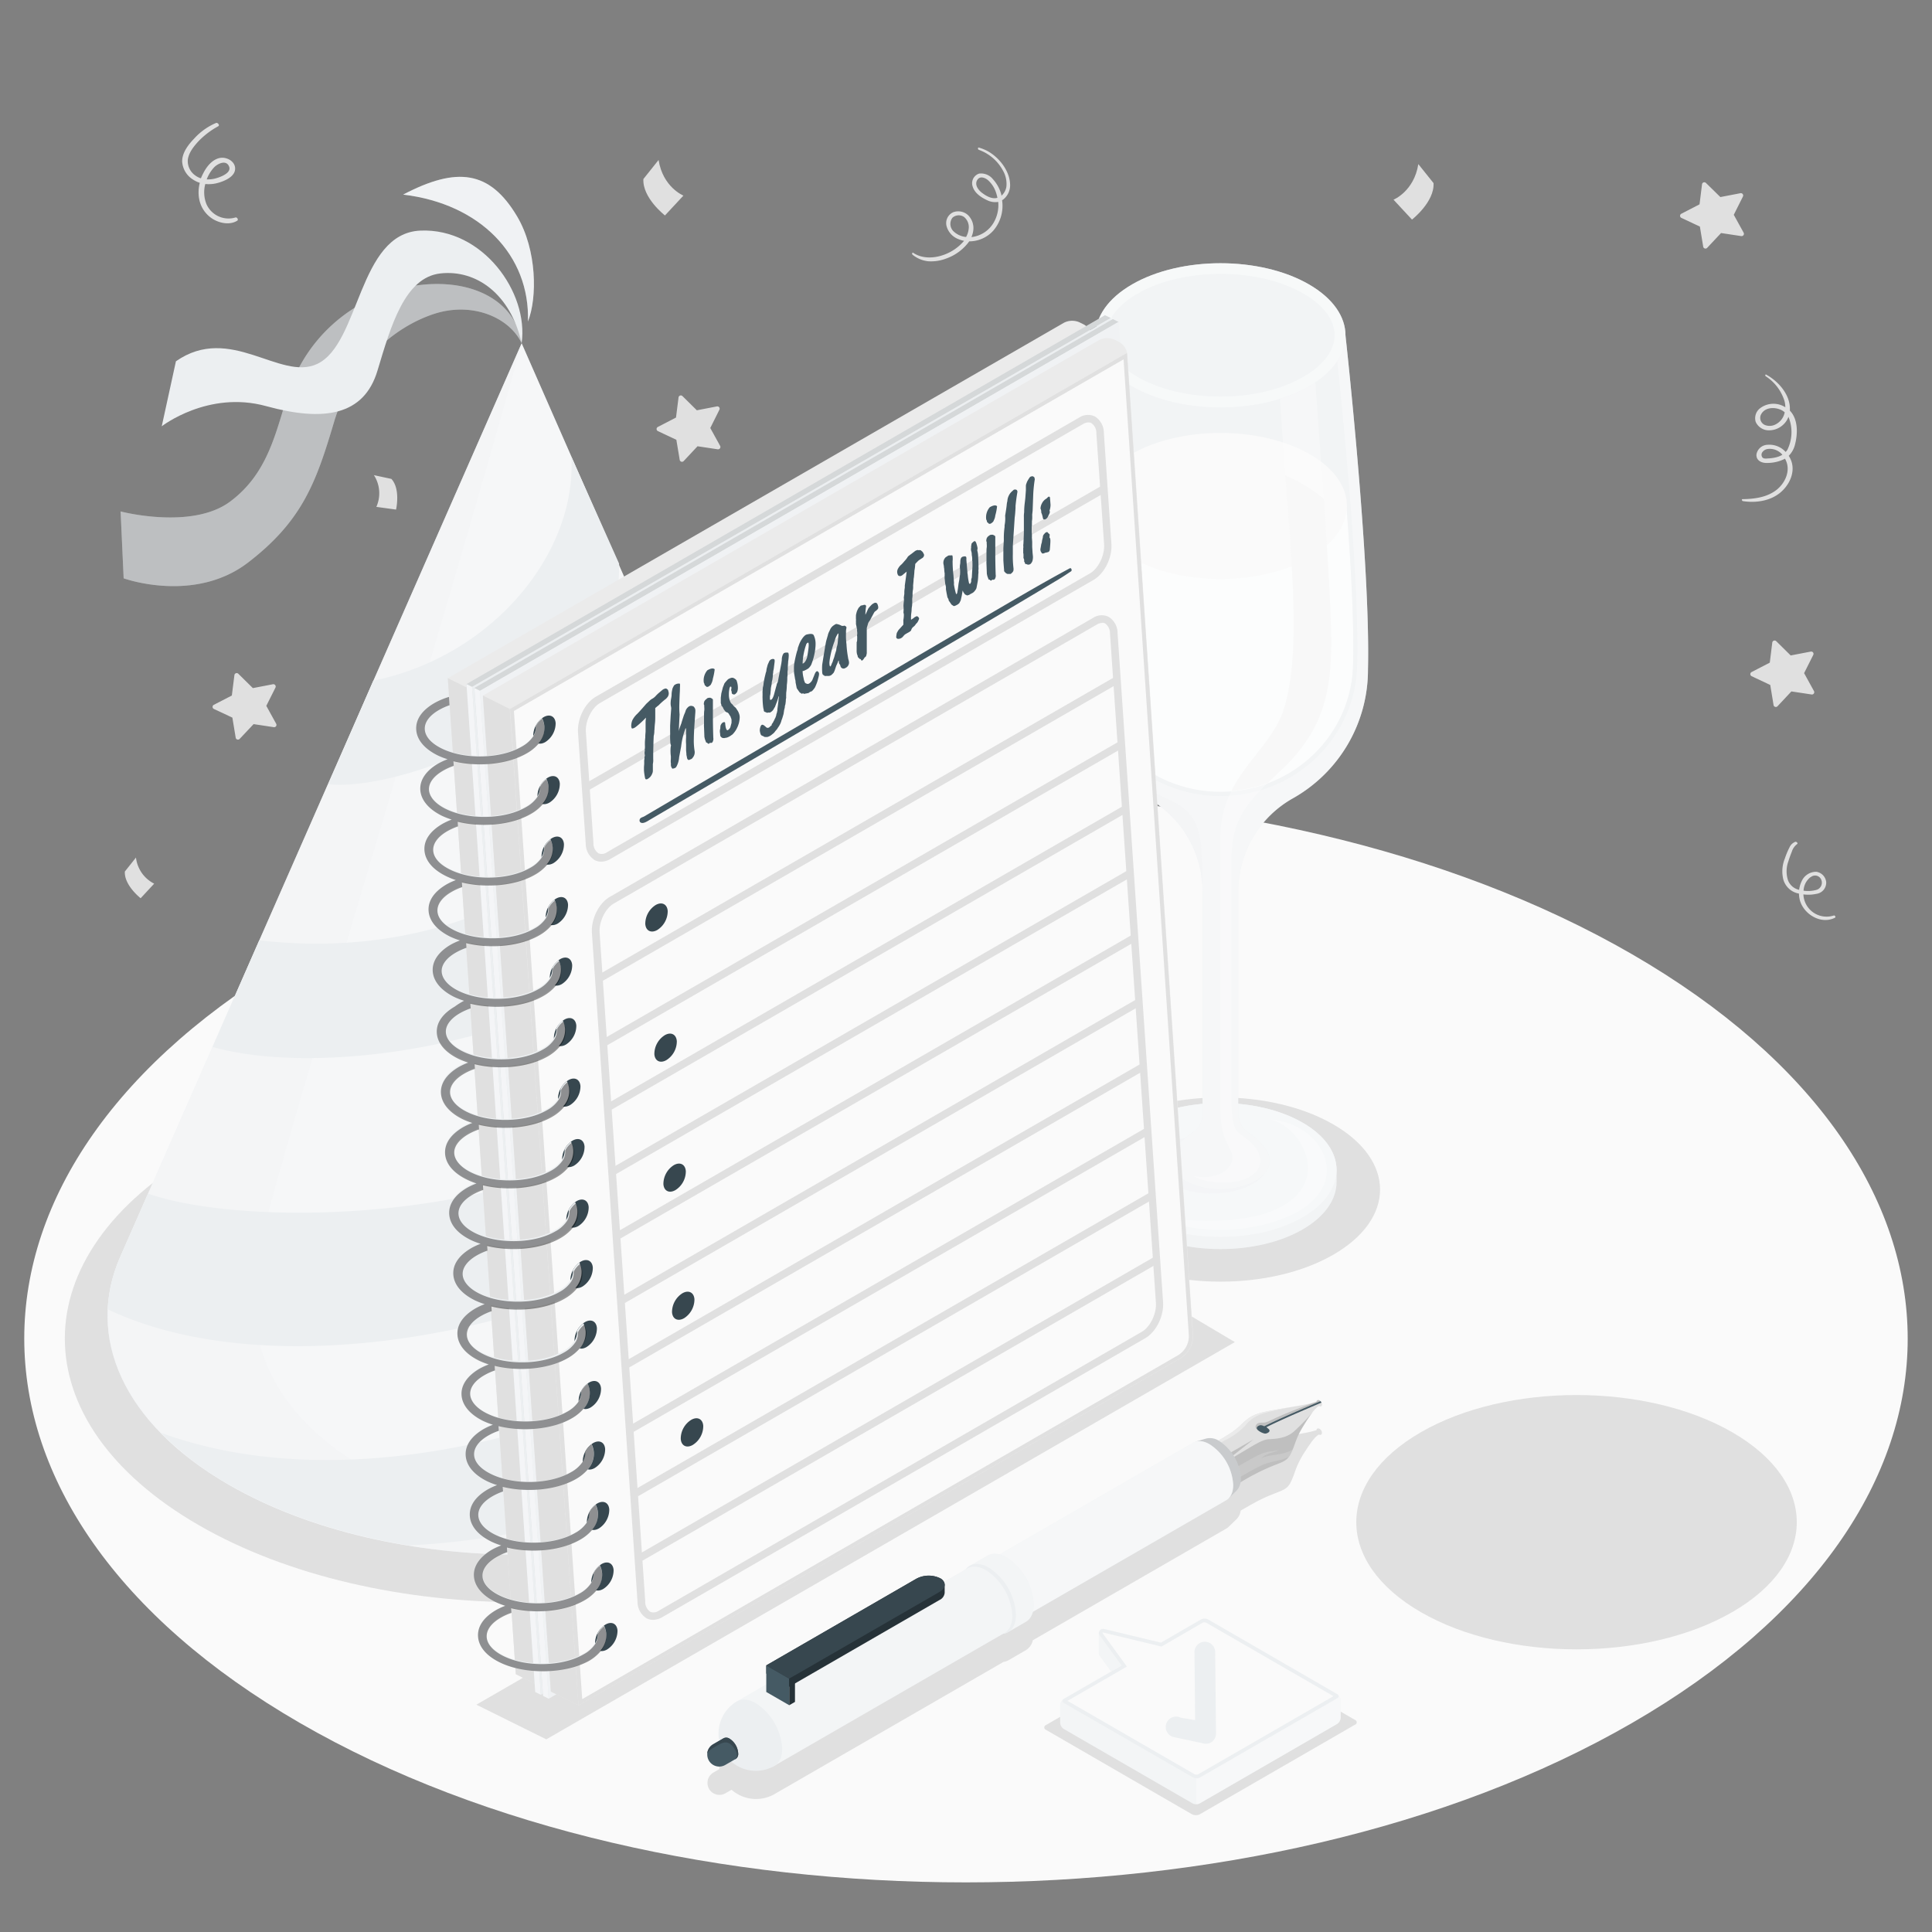 <svg xmlns="http://www.w3.org/2000/svg" viewBox="0 0 500 500"><rect x="0" y="0" width="500" height="500" fill="#808080" stroke="none"/><g id="freepik--Floor--inject-450"><path id="freepik--floor--inject-450" d="M77.66,246.93c-95.18,54.95-95.17,144,0,199s249.49,54.95,344.67,0,95.17-144,0-199S172.84,192,77.66,246.93Z" style="fill:#fafafa"></path></g><g id="freepik--Shadows--inject-450"><path id="freepik--Shadow--inject-450" d="M218.54,298.17c46.16,26.65,46.16,69.86,0,96.51s-121,26.65-167.15,0-46.15-69.86,0-96.51S172.39,271.52,218.54,298.17Z" style="fill:#e0e0e0"></path><polygon id="freepik--shadow--inject-450" points="123.28 441.17 141.38 450.14 319.58 347.33 302.99 337.49 123.28 441.17" style="fill:#e0e0e0"></polygon><path id="freepik--shadow--inject-450" d="M345.07,291c16.12,9.31,16.12,24.4,0,33.71s-42.27,9.31-58.4,0-16.12-24.4,0-33.71S328.94,281.67,345.07,291Z" style="fill:#e0e0e0"></path><path id="freepik--shadow--inject-450" d="M448.31,370.67c22.26,12.85,22.26,33.69,0,46.54s-58.35,12.86-80.61,0-22.26-33.69,0-46.54S426.05,357.82,448.31,370.67Z" style="fill:#e0e0e0"></path><path id="freepik--shadow--inject-450" d="M341.93,370.2h0l-.05-.06h0a1.09,1.09,0,0,0-.59-.45l-.18,0c-.25,0-.42.16-.36.38a.94.94,0,0,1-.18.11l-.1,0-.15.05-.39.12h0c-.65.18-1.63.39-2.78.6-1.83.35-4.07.72-6.11,1.07l-.47.08-.53.1-.57.1-.41.07-.84.17h-.07c-.7.14-1.32.28-1.86.44l-.35.1c-.25.08-.48.15-.71.24a11.3,11.3,0,0,0-4.36,3.05,11,11,0,0,1-.86.76c-.15.13-.32.26-.49.39a36.23,36.23,0,0,1-4.17,2.62,4.2,4.2,0,0,0-3.18-.53h0l-2.69.8h0a2.75,2.75,0,0,0-.69.27l-50.12,28.94a4,4,0,0,0-3.12.28L251,412.56a3.39,3.39,0,0,0-.86.7l-.14.18-59.18,34.17h0a9.65,9.65,0,0,0-4.63,10.22l-1.57.91h0a2.88,2.88,0,0,0-.59.45l-.14.15a2.59,2.59,0,0,0-.32.42l-.11.17a4.23,4.23,0,0,0-.25.58.11.11,0,0,1,0,.06,3,3,0,0,0-.11.73v0a3.15,3.15,0,0,0,.4,1.67,3.11,3.11,0,0,0,4.24,1.13h0l1.58-.91a9.63,9.63,0,0,0,11.16,1.1h0l59.23-34.19a3.51,3.51,0,0,0,1.21-.39l4.58-2.65a4,4,0,0,0,1.8-2.57l50.12-28.93a2.93,2.93,0,0,0,.59-.46h0l2-1.93h0a3.73,3.73,0,0,0,1.07-2.22c1.32-.77,2.41-1.39,3.32-1.89l.63-.35a39.57,39.57,0,0,1,4.34-2l.36-.15c.64-.25,1.19-.46,1.67-.66a7.55,7.55,0,0,0,1.24-.64,4,4,0,0,0,.9-.85h0l.12-.17a5.65,5.65,0,0,0,.33-.51l0-.06a6.94,6.94,0,0,0,.37-.77,3.7,3.7,0,0,1,.17-.4h0q.24-.6.42-1.08a23.58,23.58,0,0,1,3-6.08l.49-.76.09-.13.37-.54a.36.36,0,0,0,.07-.1c.13-.17.24-.33.36-.48l0-.05c.12-.16.24-.32.35-.45h0c1.24-1.54,1.71-1.57,1.71-1.57C342,371.6,342.36,370.88,341.93,370.2Z" style="fill:#e0e0e0"></path><path id="freepik--shadow--inject-450" d="M270.68,446.45a.65.65,0,0,0,0,1.22l37.76,21.84a2.31,2.31,0,0,0,2.11,0l40.14-23.17a.65.65,0,0,0,0-1.22l-37.76-21.84a2.34,2.34,0,0,0-2.11,0Z" style="fill:#e0e0e0"></path></g><g id="freepik--Confetti--inject-450"><g id="freepik--confetti--inject-450"><path d="M176.58,102.47l3.76,3.71,5.19-1a.6.6,0,0,1,.65.86l-2.36,4.73,2.55,4.62a.61.61,0,0,1-.62.89l-5.23-.79-3.61,3.86a.6.6,0,0,1-1-.32l-.87-5.21-4.78-2.25a.6.6,0,0,1,0-1.08l4.69-2.43.66-5.24A.6.6,0,0,1,176.58,102.47Z" style="fill:#e0e0e0"></path><path d="M459.67,165.92l3.76,3.71,5.19-1a.6.6,0,0,1,.65.86l-2.37,4.72,2.55,4.63a.6.6,0,0,1-.61.89l-5.23-.79L460,182.8a.6.6,0,0,1-1-.31l-.86-5.22L453.32,175a.6.6,0,0,1,0-1.08l4.7-2.43.65-5.25A.61.61,0,0,1,459.67,165.92Z" style="fill:#e0e0e0"></path><path d="M441.46,47.31,445.23,51l5.19-1a.6.6,0,0,1,.65.86l-2.37,4.73,2.55,4.63a.6.6,0,0,1-.62.88l-5.22-.79-3.62,3.86a.6.6,0,0,1-1-.32l-.86-5.21-4.79-2.25a.6.6,0,0,1,0-1.08l4.7-2.43.65-5.24A.6.6,0,0,1,441.46,47.31Z" style="fill:#e0e0e0"></path><path d="M61.68,174.37l3.76,3.71,5.2-1a.61.61,0,0,1,.65.87l-2.37,4.72,2.55,4.63a.6.6,0,0,1-.62.89l-5.22-.79L62,191.25a.6.6,0,0,1-1-.31l-.86-5.22-4.79-2.24a.6.6,0,0,1,0-1.08L60,180l.66-5.25A.6.6,0,0,1,61.68,174.37Z" style="fill:#e0e0e0"></path><path d="M463.22,106.28l0,0c0-.17,0-.34,0-.51,0-3.74-3-7.11-6.14-8.82-.26-.14-.28.3-.12.42a11.78,11.78,0,0,1,4.85,6.36,6.29,6.29,0,0,1,.23,1.67,5.7,5.7,0,0,0-6.39.15,3.26,3.26,0,0,0-1.28,3.62,3.71,3.71,0,0,0,3.17,2.19,5.33,5.33,0,0,0,3.92-1.42,5.09,5.09,0,0,0,1.39-2.07,10.38,10.38,0,0,1-.3,8.58c-.13.19-.28.35-.42.52a5.64,5.64,0,0,0-4.63-1.86,3,3,0,0,0-2.93,2.48c-.12,1.64,1.38,2.28,2.78,2.22a10.06,10.06,0,0,0,4.42-1l.17-.11a5.44,5.44,0,0,1,.49,1.11c.77,2.57-.61,5.31-2.6,6.92-2.52,2-5.77,2.4-8.89,2.45-.26,0-.1.47.09.5,3.29.53,7.06,0,9.69-2.18,2.22-1.83,3.78-4.88,3-7.78a6.36,6.36,0,0,0-.8-1.76,6.1,6.1,0,0,0,1.55-2.63C465.28,112.43,465.43,108.57,463.22,106.28Zm-3.51,3.45a3.33,3.33,0,0,1-2.75.33,2,2,0,0,1-1.3-2.59c.93-2.22,3.9-2.24,5.68-1.17a4.5,4.5,0,0,1,.54.41A4.41,4.41,0,0,1,459.71,109.73Zm0,8.61a11.39,11.39,0,0,1-1.75.28c-.54,0-1.39.22-1.82-.2a1.16,1.16,0,0,1-.11-1.3,2.07,2.07,0,0,1,1.6-.94,4.24,4.24,0,0,1,3.65,1.51A5.43,5.43,0,0,1,459.68,118.34Z" style="fill:#e0e0e0"></path><path d="M474.58,236.93a6,6,0,0,1-7.86-5.46,9.86,9.86,0,0,0,3.4-.15,2.92,2.92,0,0,0,2.5-3,3,3,0,0,0-2.54-2.7,4.09,4.09,0,0,0-3.83,2.48,6.72,6.72,0,0,0-.63,2.19,4,4,0,0,1-2.86-2.4,7.5,7.5,0,0,1,.06-4.95c.26-.87.58-1.71.91-2.55a3.91,3.91,0,0,1,1.37-1.95c.31-.22-.21-.66-.47-.58a2.75,2.75,0,0,0-1.52,1.46,19.43,19.43,0,0,0-1.18,2.83,8.83,8.83,0,0,0-.39,5.53,5.12,5.12,0,0,0,3.43,3.44c.19.06.4.09.6.14a7.56,7.56,0,0,0,.23,1.7c1,3.66,5.46,6.38,9.08,4.55C475.2,237.35,474.88,236.86,474.58,236.93Zm-6-9.89a1.72,1.72,0,0,1,2.79.71,1.94,1.94,0,0,1-1.43,2.59,8.06,8.06,0,0,1-3.18.17A4.7,4.7,0,0,1,468.56,227Z" style="fill:#e0e0e0"></path><path d="M259.34,51.82a3.71,3.71,0,0,0,.41-.28,4.72,4.72,0,0,0,1.65-4c-.18-3.41-2.77-6.69-5.65-8.35a11.6,11.6,0,0,0-2.43-1c-.29-.08-.3.49,0,.59a11.47,11.47,0,0,1,6.26,5.4,6.91,6.91,0,0,1,.87,4.14,3.92,3.92,0,0,1-1.29,2.34c0-.08,0-.15,0-.22a9.61,9.61,0,0,0-2.22-4.1,3.92,3.92,0,0,0-3.56-1.41,2.62,2.62,0,0,0-1.63,3.41c.51,1.66,2.21,2.78,3.71,3.47a4.71,4.71,0,0,0,2.88.44,9,9,0,0,1-1.09,5.2,7.63,7.63,0,0,1-5.85,3.91,6.08,6.08,0,0,0,.46-1.56,4.72,4.72,0,0,0-1.36-4.15,3.76,3.76,0,0,0-3.82-.72,3.09,3.09,0,0,0-1.71,3.6,5,5,0,0,0,3.22,3.41,6.29,6.29,0,0,0,1.31.38,12.23,12.23,0,0,1-5,3.54c-2.58,1-5.79,1.18-8.17-.44-.26-.18-.36.34-.17.49a7.58,7.58,0,0,0,4.14,1.71,11,11,0,0,0,4.68-.75,12.49,12.49,0,0,0,5.86-4.41A8.35,8.35,0,0,0,257,59.76,9.81,9.81,0,0,0,259.34,51.82Zm-5.18-1.9c-1-.75-2.07-2.18-1.18-3.44.71-1,2-.47,2.75.18a7.42,7.42,0,0,1,2,3.06,10.64,10.64,0,0,1,.4,1.47C256.72,51.61,255.23,50.72,254.16,49.92ZM246.92,60a2.67,2.67,0,0,1-.44-3.64,2.43,2.43,0,0,1,3-.22,3.4,3.4,0,0,1,1.2,3.19,5.38,5.38,0,0,1-.66,2A5.38,5.38,0,0,1,246.92,60Z" style="fill:#e0e0e0"></path><path d="M60.94,56.28a6.24,6.24,0,0,1-7.5-3.43,8.26,8.26,0,0,1-.31-5.23,8.77,8.77,0,0,0,3.1-.24c1.72-.45,4.63-1.59,4.62-3.75,0-1.92-2.23-3.08-3.94-2.75-2.07.41-3.52,2.35-4.4,4.14A11.2,11.2,0,0,0,52,46.15a4.71,4.71,0,0,1-1.4-.7,4.55,4.55,0,0,1-2-4.08c.23-1.88,1.59-3.55,2.84-4.89a20.9,20.9,0,0,1,5.05-3.81c.46-.26-.16-1-.57-.85a16.2,16.2,0,0,0-5.63,4c-1.52,1.58-3.12,3.61-3.15,5.91A5.91,5.91,0,0,0,50,46.5a6.69,6.69,0,0,0,1.71.81,9.62,9.62,0,0,0-.18,4.1,7.74,7.74,0,0,0,3.65,5.33c1.81,1.06,4.37,1.55,6.24.36C61.77,56.85,61.34,56.16,60.94,56.28Zm-5.5-13c1-1,3.16-2,3.87-.13.63,1.71-2.56,2.79-3.71,3.07a7.42,7.42,0,0,1-2.1.2A9.43,9.43,0,0,1,55.44,43.28Z" style="fill:#e0e0e0"></path><path d="M32.31,225.55c-.2,3.58,4.09,6.91,4.09,6.91l3.5-3.77a8.67,8.67,0,0,1-4.71-6.76Z" style="fill:#e0e0e0"></path><path d="M166.51,46.33c-.28,4.89,5.58,9.43,5.58,9.43l4.78-5.14s-5.32-2.15-6.43-9.22Z" style="fill:#e0e0e0"></path><path d="M371,47.39c.27,4.89-5.58,9.44-5.58,9.44l-4.78-5.15s5.31-2.15,6.42-9.21Z" style="fill:#e0e0e0"></path><path d="M101.29,123.94c2.43,2.64,1.21,7.94,1.21,7.94l-5.1-.7a8.64,8.64,0,0,0-.63-8.21Z" style="fill:#e0e0e0"></path></g></g><g id="freepik--party-hat--inject-450"><g id="freepik--party-hat--inject-450"><path d="M238.85,325.39h0L135,88.85,31.07,325.39h0c-8.87,20.4.49,42.9,28.13,58.85,41.83,24.15,109.66,24.15,151.5,0C238.35,368.29,247.72,345.79,238.85,325.39Z" style="fill:#ECEFF1"></path><path d="M238.85,325.39h0L135,88.85,31.07,325.39h0c-8.87,20.4.49,42.9,28.13,58.85,41.83,24.15,109.66,24.15,151.5,0C238.35,368.29,247.72,345.79,238.85,325.39Z" style="fill:#fff;opacity:0.5"></path><path d="M135,88.85,31.07,325.39h0c-8.87,20.4.49,42.9,28.13,58.85,41.83,24.15,109.66,24.15,151.5,0a81,81,0,0,0,18-13.76c-22.94,18.31-72.59,30.66-109,19.92s-61.67-33-52-70.18S117.23,153.63,135,88.85Z" style="fill:#ECEFF1;opacity:0.2"></path><path d="M160.21,145.84l-12.36-27.67c1.49,24.69-20.07,51.61-51.25,58L85,202.94C104.23,205.14,161.3,183.94,160.21,145.84ZM188.64,211l-13.76-31.33c3.33,24-39.88,71.54-107.79,63.68L55,270.94C92.13,281.55,182.91,263.28,188.64,211Zm30.65,69.79-12.91-29.39h0c-26.39,65.08-136,68.78-168.08,57.5h0l-7.23,16.45h0a38.07,38.07,0,0,0-3.2,13.5h0C86.64,366.75,201.7,329.22,219.29,280.83Zm19.56,44.56h0l-7.88-18c-10.67,35.21-116.46,90.09-189.36,63.44a81.39,81.39,0,0,0,17.6,13.37c13.43,7.76,29.55,13,46.62,15.78,47.46-2.13,117.09-26,135.11-68.46A39.4,39.4,0,0,0,238.85,325.39Z" style="fill:#ECEFF1"></path><path d="M135,88.83c-1.61-11.79-14.74-17.94-30.9-14.28a40.63,40.63,0,0,0-29.33,26.69c-3.42,10.54-5.27,21.13-15.19,28.55s-28.37,2.57-28.37,2.57L32,149.67s18.31,6.63,32.27-4.14,17.52-20.62,22.15-36.21,15.67-24.63,25.66-28S131.79,82.08,135,88.83Z" style="fill:#ECEFF1"></path><path d="M135,88.83c-1.61-11.79-14.74-17.94-30.9-14.28a40.63,40.63,0,0,0-29.33,26.69c-3.42,10.54-5.27,21.13-15.19,28.55s-28.37,2.57-28.37,2.57L32,149.67s18.31,6.63,32.27-4.14,17.52-20.62,22.15-36.21,15.67-24.63,25.66-28S131.79,82.08,135,88.83Z" style="opacity:0.2"></path><path d="M135,88.83c1.87-13.14-10.07-29.85-26.21-29.15S93.19,89,82.08,94.19c-9.59,4.5-22.51-10.49-36.55-.69l-3.67,16.82s12-9.35,27-5.22,25.34,2.45,28.83-9.17S104.74,71.78,114,70.76,132.14,76.08,135,88.83Z" style="fill:#ECEFF1"></path><path d="M136.63,83.2c.56-17.12-12.31-30.46-32.3-32.84,14-7.34,22.45-6.18,29.48,5.61C139,64.69,139.06,77.15,136.63,83.2Z" style="fill:#ECEFF1"></path><path d="M136.63,83.2c.56-17.12-12.31-30.46-32.3-32.84,14-7.34,22.45-6.18,29.48,5.61C139,64.69,139.06,77.15,136.63,83.2Z" style="fill:#fff;opacity:0.2"></path></g></g><g id="freepik--Glass--inject-450"><g id="freepik--glass--inject-450"><path d="M337.11,290.55c-11.73-6.77-30.75-6.78-42.48,0-5.86,3.38-8.79,7.82-8.79,12.26v3.1c0,4.44,2.92,8.89,8.79,12.27,11.73,6.78,30.75,6.78,42.48,0,5.85-3.38,8.78-7.81,8.79-12.24v-3.13C345.9,298.37,343,293.93,337.11,290.55Z" style="fill:#ECEFF1"></path><path d="M337.11,290.55c-11.73-6.77-30.75-6.78-42.48,0-5.86,3.38-8.79,7.82-8.79,12.26v3.1c0,4.44,2.92,8.89,8.79,12.27,11.73,6.78,30.75,6.78,42.48,0,5.85-3.38,8.78-7.81,8.79-12.24v-3.13C345.9,298.37,343,293.93,337.11,290.55Z" style="fill:#fff;opacity:0.3"></path><path d="M294.63,315.07c-11.72-6.77-11.72-17.75,0-24.52s30.75-6.77,42.48,0,11.72,17.75,0,24.52S306.36,321.84,294.63,315.07Z" style="fill:#ECEFF1"></path><path d="M294.63,315.07c-11.72-6.77-11.72-17.75,0-24.52s30.75-6.77,42.48,0,11.72,17.75,0,24.52S306.36,321.84,294.63,315.07Z" style="fill:#fff;opacity:0.55"></path><path d="M307,294.38c-7.28,1.6-9.21,6.7-5.33,10.59,6,6,21.15,4.69,25.42-1Z" style="fill:#ECEFF1;opacity:0.3"></path><path d="M328.87,289.71c8.27,2.09,16.32,16.84.86,23.47-11.31,4.86-31.54,2.33-34.65.08,4.62,2.82,19,8.13,35.34,2.7C351.71,308.9,343.6,290.93,328.87,289.71Z" style="fill:#fff;opacity:0.3"></path><g id="freepik--glass--inject-450"><path d="M348.21,86.8l-32.34,0-32.34,0s-6.52,58.81-5.85,86.51A38.16,38.16,0,0,0,297,206.53a27.69,27.69,0,0,1,14.22,24v57.73a5.93,5.93,0,0,1-2.79,5,14,14,0,0,0-4.62,4.66l-.22.38c-1.28,2.51-.21,5.33,3.22,7.32,5,2.87,13.08,2.87,18.06,0,3.43-2,4.5-4.81,3.22-7.32a6.68,6.68,0,0,0-.41-.67,14,14,0,0,0-4.39-4.35,6,6,0,0,1-2.83-5.06V230.55a27.7,27.7,0,0,1,14.23-24,38.15,38.15,0,0,0,19.34-33.22C354.73,145.61,348.21,86.8,348.21,86.8Z" style="fill:#ECEFF1"></path><path d="M348.21,86.8l-32.34,0-32.34,0s-6.52,58.81-5.85,86.51A38.16,38.16,0,0,0,297,206.53a27.69,27.69,0,0,1,14.22,24v57.73a5.93,5.93,0,0,1-2.79,5,14,14,0,0,0-4.62,4.66l-.22.38c-1.28,2.51-.21,5.33,3.22,7.32,5,2.87,13.08,2.87,18.06,0,3.43-2,4.5-4.81,3.22-7.32a6.68,6.68,0,0,0-.41-.67,14,14,0,0,0-4.39-4.35,6,6,0,0,1-2.83-5.06V230.55a27.7,27.7,0,0,1,14.23-24,38.15,38.15,0,0,0,19.34-33.22C354.73,145.61,348.21,86.8,348.21,86.8Z" style="fill:#fff;opacity:0.5"></path><path d="M303.82,207.59c-7.05-3.56-14.1-5.72-20.42-14.18A38.42,38.42,0,0,0,297,206.53a27.69,27.69,0,0,1,14.22,24C311.25,217.08,310.92,211.17,303.82,207.59Z" style="fill:#ECEFF1;opacity:0.2"></path><path d="M315.87,206c-19.49,0-35.35-15.5-35.35-34.55v-.07c-.58-23.4,4.34-70.42,5.56-81.71l29.79,0,29.79,0c1.22,11.29,6.14,58.31,5.56,81.71v.07C351.22,190.47,335.36,206,315.87,206Z" style="fill:#ECEFF1"></path><path d="M315.87,206c-19.49,0-35.35-15.5-35.35-34.55v-.07c-.58-23.4,4.34-70.42,5.56-81.71l29.79,0,29.79,0c1.22,11.29,6.14,58.31,5.56,81.71v.07C351.22,190.47,335.36,206,315.87,206Z" style="fill:#fff;opacity:0.3"></path><path d="M350.19,171.32c0,18.58-15.4,33.62-34.32,33.62s-34.32-15-34.32-33.52c-.25-10.09.53-24.69,1.61-38.84,0-.4,0-.81.08-1.21.58-4.33,3.74-8.59,9.48-11.89,12.77-7.38,33.49-7.38,46.27,0,6,3.44,9.16,7.89,9.55,12.4V132C349.64,146.29,350.45,161.13,350.19,171.32Z" style="fill:#ECEFF1"></path><path d="M350.19,171.32c0,18.58-15.4,33.62-34.32,33.62s-34.32-15-34.32-33.52c-.25-10.09.53-24.69,1.61-38.84,0-.4,0-.81.08-1.21.58-4.33,3.74-8.59,9.48-11.89,12.77-7.38,33.49-7.38,46.27,0,6,3.44,9.16,7.89,9.55,12.4V132C349.64,146.29,350.45,161.13,350.19,171.32Z" style="fill:#fff;opacity:0.85"></path><path d="M339,144.3c-12.78,7.38-33.5,7.38-46.27,0-6.5-3.75-9.7-8.7-9.56-13.61a1.08,1.08,0,0,1,0-.18c0-.32,0-.64.07-.95,0,0,0-.05,0-.08.58-4.34,3.74-8.59,9.48-11.89,12.77-7.39,33.49-7.39,46.27,0,6,3.43,9.16,7.89,9.55,12.4v.07C348.94,135.18,345.77,140.39,339,144.3Z" style="fill:#fafafa"></path><path d="M344.31,158.39c-.27-7-1-18.33-1.73-29.27l-.28-.26q-.84-.72-1.74-1.41a47,47,0,0,0-7.9-4.44c2.1,27.46,3.8,48-.62,61.14-2.43,7.2-9.41,12.78-13.36,20.56h0a36,36,0,0,0,4.69-.7l.26-.06c1-.24,2.09-.53,3.1-.86l.35-.12c.31-.1.62-.21.92-.33l.07,0c1.2-1.17,2.51-2.42,3.94-3.79C344.4,187,345,175.23,344.31,158.39Z" style="fill:#f5f5f5"></path><path d="M331.22,102.79c2.41,37.76,6.27,65.19.82,81.36-3.46,10.26-16.17,17.23-16.17,31.95v71c0,6.45,1.35,7.77,2.79,11.09s-2.58,7.57-9.72,6.17c2.14,1.66,10.23,2.62,14.34.28s3.61-6.2,0-9.37c-3.18-2.78-4.62-1.46-4.62-12.07v-60c0-12,4.33-15.75,13.38-24.42C344.4,187,345,175.23,344.31,158.39S340.4,99,340.4,99Z" style="fill:#fff;opacity:0.3"></path><path d="M293,100c-12.63-7.29-12.63-19.12,0-26.41s33.11-7.29,45.74,0,12.63,19.12,0,26.41S305.63,107.28,293,100Z" style="fill:#ECEFF1"></path><path d="M293,100c-12.63-7.29-12.63-19.12,0-26.41s33.11-7.29,45.74,0,12.63,19.12,0,26.41S305.63,107.28,293,100Z" style="fill:#fff;opacity:0.6"></path><path d="M315.87,102.61c-8.15,0-15.76-1.8-21.45-5.08-5.19-3-8.05-6.82-8.05-10.75S289.23,79,294.42,76c5.69-3.28,13.3-5.08,21.45-5.09s15.76,1.81,21.45,5.09c5.19,3,8.05,6.82,8.05,10.74s-2.86,7.75-8.05,10.75C331.63,100.81,324,102.61,315.87,102.61Z" style="fill:#ECEFF1"></path><path d="M315.87,102.61c-8.15,0-15.76-1.8-21.45-5.08-5.19-3-8.05-6.82-8.05-10.75S289.23,79,294.42,76c5.69-3.28,13.3-5.08,21.45-5.09s15.76,1.81,21.45,5.09c5.19,3,8.05,6.82,8.05,10.74s-2.86,7.75-8.05,10.75C331.63,100.81,324,102.61,315.87,102.61Z" style="fill:#fff;opacity:0.3"></path></g></g></g><g id="freepik--Notebook--inject-450"><g id="freepik--notebook--inject-450"><path d="M140.67,436.84l-7.18-3.56-17.6-257.77,159.49-92a4.68,4.68,0,0,1,4-.09l1.09.54a4.29,4.29,0,0,1,2.2,3.14l17,253.75a6.75,6.75,0,0,1-3.46,6.31Z" style="fill:#ebebeb"></path><polygon points="140.62 436.82 122.87 178.98 115.89 175.51 133.49 433.28 140.62 436.82" style="fill:#e0e0e0"></polygon><path d="M282.57,86.85c0,.08.05.16.06.24l17,253.74a6.75,6.75,0,0,1-3.46,6.32L141.21,436.54l-.59.28L122.87,179Z" style="fill:#fafafa"></path><polygon points="139.96 438.61 139.8 436.2 139.65 433.98 134.51 358.67 122.17 177.78 287.46 82.31 285.96 81.57 120.71 177.05 138.3 434.76 138.44 436.98 138.51 437.89 139.96 438.61" style="fill:#ECEFF1"></polygon><polygon points="139.96 438.61 139.8 436.2 139.65 433.98 134.51 358.67 122.17 177.78 287.46 82.31 285.96 81.57 120.71 177.05 138.3 434.76 138.44 436.98 138.51 437.89 139.96 438.61" style="opacity:0.1"></polygon><path d="M140,438.61l165.3-95.47-.17-2.42-.16-2.21L288,90l-.42-6.16-.1-1.53L122.18,177.77l12.33,180.9L139.65,434l.15,2.22Z" style="fill:#ECEFF1"></path><polygon points="138.51 437.89 139.97 438.61 122.18 177.77 120.72 177.05 138.51 437.89" style="fill:#ECEFF1"></polygon><polygon points="138.51 437.89 139.97 438.61 122.18 177.77 120.72 177.05 138.51 437.89" style="fill:#fff;opacity:0.4"></polygon><polygon points="142 439.62 141.84 437.21 141.69 434.99 136.55 359.69 124.21 178.79 289.5 83.32 288 82.58 122.75 178.06 140.34 435.77 140.49 437.99 140.55 438.9 142 439.62" style="fill:#ECEFF1"></polygon><polygon points="142 439.62 141.84 437.21 141.69 434.99 136.55 359.69 124.21 178.79 289.5 83.32 288 82.58 122.75 178.06 140.34 435.77 140.49 437.99 140.55 438.9 142 439.62" style="opacity:0.1"></polygon><path d="M142,439.62l165.3-95.47-.16-2.42-.16-2.2L290,91l-.41-6.17-.11-1.53L124.23,178.78l12.32,180.91,5.14,75.3.15,2.22Z" style="fill:#ECEFF1"></path><path d="M142,439.62l165.3-95.47-.16-2.42-.16-2.2L290,91l-.41-6.17-.11-1.53L124.23,178.78l12.32,180.91,5.14,75.3.15,2.22Z" style="fill:#fff;opacity:0.2"></path><polygon points="140.55 438.9 142.01 439.63 124.22 178.79 122.76 178.06 140.55 438.9" style="fill:#ECEFF1"></polygon><polygon points="140.55 438.9 142.01 439.63 124.22 178.79 122.76 178.06 140.55 438.9" style="fill:#fff;opacity:0.4"></polygon><path d="M149.75,441.34l-7.19-3.56L125,180,284.45,88a4.68,4.68,0,0,1,4-.09l1.1.55a4.25,4.25,0,0,1,2.19,3.13l17,253.75a6.71,6.71,0,0,1-3.46,6.31Z" style="fill:#ebebeb"></path><polygon points="149.69 441.32 131.94 183.48 124.96 180.01 142.56 437.78 149.69 441.32" style="fill:#e0e0e0"></polygon><path d="M150.15,440.55l154.78-89.3a6.55,6.55,0,0,0,2.49-2.52,6.11,6.11,0,0,0,.75-3.38L291.23,92.15,132.47,183.74Z" style="fill:#fafafa"></path><path d="M150.15,440.55l154.78-89.3a6.55,6.55,0,0,0,2.49-2.52,6.11,6.11,0,0,0,.75-3.38L291.23,92.15,132.47,183.74Z" style="fill:#fafafa"></path><path d="M307,348.51a6.13,6.13,0,0,1-2.32,2.34l-154,88.88L133,184,290.78,93l16.88,252.39a5.69,5.69,0,0,1-.69,3.15m.91.45a6.62,6.62,0,0,0,.79-3.62l-17-253.75c0-.08-.05-.16-.06-.24L132,183.48,149.7,441.32l.58-.28,154.93-89.39a7,7,0,0,0,2.67-2.69Z" style="fill:#e0e0e0"></path><path d="M167,239.12c.12,1.78,1.52,2.47,3.12,1.55a5.76,5.76,0,0,0,2.68-4.9c-.12-1.78-1.51-2.47-3.12-1.55A5.78,5.78,0,0,0,167,239.12Z" style="fill:#37474f"></path><path d="M169.35,272.81c.12,1.78,1.52,2.47,3.12,1.54a5.74,5.74,0,0,0,2.69-4.89c-.13-1.78-1.52-2.48-3.12-1.55A5.76,5.76,0,0,0,169.35,272.81Z" style="fill:#37474f"></path><path d="M171.69,306.45c.12,1.78,1.52,2.47,3.12,1.54a5.74,5.74,0,0,0,2.68-4.89c-.12-1.78-1.51-2.48-3.12-1.55A5.77,5.77,0,0,0,171.69,306.45Z" style="fill:#37474f"></path><path d="M173.92,339.6c.12,1.78,1.51,2.47,3.12,1.55a5.78,5.78,0,0,0,2.68-4.9c-.12-1.78-1.52-2.47-3.12-1.55A5.78,5.78,0,0,0,173.92,339.6Z" style="fill:#37474f"></path><path d="M176.18,372.39c.12,1.78,1.52,2.48,3.12,1.55A5.76,5.76,0,0,0,182,369c-.13-1.78-1.52-2.47-3.12-1.54A5.74,5.74,0,0,0,176.18,372.39Z" style="fill:#37474f"></path><g id="freepik--notebook--inject-450"><path d="M138,190.5c.12,1.78,1.51,2.48,3.12,1.55a5.78,5.78,0,0,0,2.68-4.9c-.12-1.78-1.52-2.47-3.12-1.55A5.78,5.78,0,0,0,138,190.5Z" style="fill:#37474f"></path><path d="M113.26,195.36c-3.39-1.69-5.37-4-5.54-6.64s1.46-5,4.62-6.85a18.45,18.45,0,0,1,3.86-1.64l.14,2.15a15.45,15.45,0,0,0-2.76,1.25c-2.48,1.43-3.77,3.22-3.64,5.05s1.65,3.55,4.31,4.87c5.93,2.95,15.24,2.75,20.76-.44a8.47,8.47,0,0,0,3-2.67,4,4,0,0,0,.64-2.37c0-.07,0-.13,0-.19a5.73,5.73,0,0,1,1.66-2,5.94,5.94,0,0,1,.58,2.15,6.09,6.09,0,0,1-1.56,4.38,11.34,11.34,0,0,1-3.07,2.47C130.14,198.4,119.83,198.62,113.26,195.36Z" style="fill:#ECEFF1"></path><path d="M139.08,206.16c.12,1.78,1.51,2.47,3.12,1.55a5.78,5.78,0,0,0,2.68-4.9c-.12-1.78-1.52-2.48-3.12-1.55A5.77,5.77,0,0,0,139.08,206.16Z" style="fill:#37474f"></path><path d="M114.33,211c-3.4-1.69-5.37-4.05-5.55-6.64s1.47-5,4.63-6.86a18.76,18.76,0,0,1,3.86-1.64l.14,2.16a15.45,15.45,0,0,0-2.76,1.25c-2.48,1.42-3.77,3.22-3.65,5s1.66,3.56,4.32,4.88c5.93,2.94,15.24,2.74,20.76-.44a8.44,8.44,0,0,0,3-2.67,4,4,0,0,0,.64-2.37c0-.07,0-.13,0-.19a5.72,5.72,0,0,1,1.65-2,5.66,5.66,0,0,1,.59,2.15,6,6,0,0,1-1.57,4.37,11.12,11.12,0,0,1-3.06,2.48C131.21,214.06,120.89,214.28,114.33,211Z" style="fill:#ECEFF1"></path><path d="M140.14,221.81c.12,1.78,1.52,2.48,3.12,1.55a5.76,5.76,0,0,0,2.69-4.9c-.13-1.78-1.52-2.47-3.12-1.54A5.74,5.74,0,0,0,140.14,221.81Z" style="fill:#37474f"></path><path d="M115.4,226.67c-3.4-1.68-5.37-4-5.55-6.64s1.47-5,4.63-6.85a18.9,18.9,0,0,1,3.85-1.64l.15,2.15a16.73,16.73,0,0,0-2.77,1.25c-2.47,1.43-3.76,3.22-3.64,5.05s1.66,3.56,4.32,4.87c5.92,2.95,15.24,2.75,20.76-.43a8.44,8.44,0,0,0,3-2.67,4,4,0,0,0,.64-2.38,1.37,1.37,0,0,0,0-.19,5.73,5.73,0,0,1,1.66-2,6.16,6.16,0,0,1,.59,2.15,6.05,6.05,0,0,1-1.57,4.38,11.66,11.66,0,0,1-3.06,2.48C132.27,229.71,122,229.93,115.4,226.67Z" style="fill:#ECEFF1"></path><path d="M141.21,237.47c.12,1.78,1.52,2.47,3.12,1.55a5.78,5.78,0,0,0,2.68-4.9c-.12-1.78-1.51-2.47-3.12-1.55A5.78,5.78,0,0,0,141.21,237.47Z" style="fill:#37474f"></path><path d="M116.46,242.33c-3.39-1.69-5.36-4-5.54-6.64s1.47-5,4.63-6.85a18.36,18.36,0,0,1,3.85-1.64l.14,2.15a15.45,15.45,0,0,0-2.76,1.25c-2.47,1.43-3.76,3.22-3.64,5.05s1.65,3.55,4.31,4.87c5.93,2.94,15.25,2.75,20.76-.44a8.3,8.3,0,0,0,3-2.67,4.09,4.09,0,0,0,.64-2.37,1.11,1.11,0,0,0,0-.19,5.73,5.73,0,0,1,1.66-2,5.89,5.89,0,0,1,.58,2.15,6.09,6.09,0,0,1-1.56,4.38,11.44,11.44,0,0,1-3.06,2.47C133.34,245.37,123,245.59,116.46,242.33Z" style="fill:#ECEFF1"></path><path d="M142.28,253.13c.12,1.78,1.51,2.47,3.12,1.55a5.78,5.78,0,0,0,2.68-4.9c-.12-1.78-1.52-2.48-3.12-1.55A5.77,5.77,0,0,0,142.28,253.13Z" style="fill:#37474f"></path><path d="M117.53,258c-3.39-1.69-5.37-4.05-5.54-6.64s1.46-5,4.62-6.86a19,19,0,0,1,3.86-1.64l.14,2.16a15.45,15.45,0,0,0-2.76,1.25c-2.48,1.42-3.77,3.22-3.64,5s1.65,3.56,4.31,4.88c5.93,2.94,15.24,2.74,20.76-.44a8.48,8.48,0,0,0,3-2.67,4.19,4.19,0,0,0,.64-2.38c0-.06,0-.12,0-.18a5.72,5.72,0,0,1,1.65-2,5.66,5.66,0,0,1,.59,2.15,6.06,6.06,0,0,1-1.56,4.37,11.36,11.36,0,0,1-3.07,2.48C134.41,261,124.1,261.25,117.53,258Z" style="fill:#ECEFF1"></path><path d="M143.34,268.78c.12,1.78,1.52,2.48,3.12,1.55a5.76,5.76,0,0,0,2.69-4.9c-.12-1.78-1.52-2.47-3.12-1.54A5.76,5.76,0,0,0,143.34,268.78Z" style="fill:#37474f"></path><path d="M118.6,273.64c-3.4-1.68-5.37-4-5.55-6.64s1.47-5,4.63-6.85a18.76,18.76,0,0,1,3.86-1.64l.14,2.15a16.65,16.65,0,0,0-2.77,1.25c-2.47,1.43-3.76,3.22-3.64,5s1.66,3.55,4.32,4.87c5.93,2.95,15.24,2.75,20.76-.44a8.26,8.26,0,0,0,3-2.67,4,4,0,0,0,.64-2.37c0-.06,0-.13,0-.19a5.81,5.81,0,0,1,1.65-2,5.76,5.76,0,0,1,.59,2.15,6.05,6.05,0,0,1-1.57,4.38,11.5,11.5,0,0,1-3.06,2.48C135.48,276.68,125.16,276.9,118.6,273.64Z" style="fill:#ECEFF1"></path><path d="M144.41,284.44c.12,1.78,1.52,2.47,3.12,1.55a5.77,5.77,0,0,0,2.69-4.9c-.13-1.78-1.52-2.47-3.12-1.55A5.77,5.77,0,0,0,144.41,284.44Z" style="fill:#37474f"></path><path d="M119.67,289.3c-3.4-1.69-5.37-4-5.55-6.64s1.47-5,4.63-6.85a18.36,18.36,0,0,1,3.85-1.64l.15,2.15a15.23,15.23,0,0,0-2.77,1.25c-2.47,1.43-3.76,3.22-3.64,5.05s1.66,3.55,4.32,4.87c5.92,2.94,15.24,2.75,20.76-.44a8.53,8.53,0,0,0,3-2.67,4,4,0,0,0,.64-2.37,1.11,1.11,0,0,0,0-.19,5.73,5.73,0,0,1,1.66-2,5.75,5.75,0,0,1-1,6.53,11.44,11.44,0,0,1-3.06,2.47C136.54,292.34,126.23,292.56,119.67,289.3Z" style="fill:#ECEFF1"></path><path d="M145.48,300.1c.12,1.78,1.52,2.47,3.12,1.54a5.75,5.75,0,0,0,2.68-4.89c-.12-1.78-1.52-2.48-3.12-1.55A5.77,5.77,0,0,0,145.48,300.1Z" style="fill:#37474f"></path><path d="M120.73,305c-3.39-1.68-5.37-4-5.54-6.63s1.46-5,4.63-6.86a18.9,18.9,0,0,1,3.85-1.64l.14,2.16a16.16,16.16,0,0,0-2.76,1.24c-2.47,1.43-3.77,3.23-3.64,5s1.65,3.56,4.31,4.88c5.93,2.94,15.25,2.74,20.76-.44a8.57,8.57,0,0,0,3-2.67,4,4,0,0,0,.64-2.38,1.1,1.1,0,0,0,0-.18,5.68,5.68,0,0,1,1.66-2,5.94,5.94,0,0,1,.58,2.16,6,6,0,0,1-1.56,4.37,11.46,11.46,0,0,1-3.06,2.48C137.61,308,127.3,308.22,120.73,305Z" style="fill:#ECEFF1"></path><path d="M146.55,315.75c.12,1.78,1.51,2.48,3.12,1.55a5.77,5.77,0,0,0,2.68-4.9c-.12-1.78-1.52-2.47-3.12-1.55A5.78,5.78,0,0,0,146.55,315.75Z" style="fill:#37474f"></path><path d="M121.8,320.61c-3.4-1.68-5.37-4-5.54-6.64s1.46-5,4.62-6.85a18.45,18.45,0,0,1,3.86-1.64l.14,2.15a16.18,16.18,0,0,0-2.76,1.25c-2.48,1.43-3.77,3.22-3.64,5.05s1.65,3.55,4.31,4.87c5.93,2.95,15.24,2.75,20.76-.44a8.3,8.3,0,0,0,3-2.67,4.16,4.16,0,0,0,.64-2.37c0-.06,0-.13,0-.19a5.81,5.81,0,0,1,1.65-2,5.76,5.76,0,0,1,.59,2.15,6.05,6.05,0,0,1-1.57,4.38,11.34,11.34,0,0,1-3.06,2.48C138.68,323.65,128.37,323.87,121.8,320.61Z" style="fill:#ECEFF1"></path><path d="M147.61,331.41c.12,1.78,1.52,2.47,3.12,1.55a5.77,5.77,0,0,0,2.69-4.9c-.12-1.78-1.52-2.47-3.12-1.55A5.79,5.79,0,0,0,147.61,331.41Z" style="fill:#37474f"></path><path d="M122.87,336.27c-3.4-1.69-5.37-4-5.55-6.64s1.47-5,4.63-6.85a18.22,18.22,0,0,1,3.86-1.64l.14,2.15a15.88,15.88,0,0,0-2.77,1.25c-2.47,1.43-3.76,3.22-3.64,5s1.66,3.56,4.32,4.88c5.93,2.94,15.24,2.75,20.76-.44a8.44,8.44,0,0,0,3-2.67,4,4,0,0,0,.64-2.37,1.11,1.11,0,0,0,0-.19,5.86,5.86,0,0,1,1.66-2,5.71,5.71,0,0,1,.59,2.15,6.07,6.07,0,0,1-1.57,4.38,11.28,11.28,0,0,1-3.06,2.47C139.75,339.31,129.43,339.53,122.87,336.27Z" style="fill:#ECEFF1"></path><path d="M148.68,347.07c.12,1.78,1.52,2.47,3.12,1.54a5.74,5.74,0,0,0,2.68-4.89c-.12-1.78-1.51-2.48-3.11-1.55A5.76,5.76,0,0,0,148.68,347.07Z" style="fill:#37474f"></path><path d="M123.93,351.92c-3.39-1.68-5.36-4-5.54-6.64s1.47-5,4.63-6.85a18.9,18.9,0,0,1,3.85-1.64l.15,2.15a16.73,16.73,0,0,0-2.77,1.25c-2.47,1.43-3.76,3.22-3.64,5.05s1.66,3.56,4.32,4.87c5.92,2.95,15.24,2.75,20.75-.43a8.48,8.48,0,0,0,3-2.67,4,4,0,0,0,.64-2.38,1.1,1.1,0,0,0,0-.18,5.68,5.68,0,0,1,1.66-2,6.16,6.16,0,0,1,.59,2.16A6.09,6.09,0,0,1,150,349a11.46,11.46,0,0,1-3.06,2.48C140.81,355,130.5,355.19,123.93,351.92Z" style="fill:#ECEFF1"></path><path d="M149.74,362.71c.12,1.78,1.52,2.47,3.12,1.54a5.74,5.74,0,0,0,2.69-4.89c-.12-1.78-1.52-2.48-3.12-1.55A5.76,5.76,0,0,0,149.74,362.71Z" style="fill:#37474f"></path><path d="M125,367.57c-3.4-1.69-5.37-4.05-5.55-6.64s1.47-5,4.63-6.86a18.9,18.9,0,0,1,3.85-1.64l.15,2.16a15.23,15.23,0,0,0-2.77,1.25c-2.47,1.42-3.76,3.22-3.64,5s1.66,3.56,4.32,4.88c5.93,2.94,15.24,2.74,20.76-.44a8.44,8.44,0,0,0,3-2.67,4,4,0,0,0,.64-2.37,1.11,1.11,0,0,0,0-.19,5.64,5.64,0,0,1,1.66-2,5.66,5.66,0,0,1,.59,2.15A6,6,0,0,1,151,364.6a11.46,11.46,0,0,1-3.06,2.48C141.87,370.61,131.56,370.83,125,367.57Z" style="fill:#ECEFF1"></path><path d="M150.81,378.36c.12,1.78,1.52,2.48,3.12,1.55a5.75,5.75,0,0,0,2.68-4.9c-.12-1.78-1.51-2.47-3.12-1.54A5.75,5.75,0,0,0,150.81,378.36Z" style="fill:#37474f"></path><path d="M126.06,383.22c-3.39-1.68-5.36-4-5.54-6.64s1.47-5,4.63-6.85a18.9,18.9,0,0,1,3.85-1.64l.15,2.15a16.73,16.73,0,0,0-2.77,1.25c-2.47,1.43-3.76,3.22-3.64,5.05s1.65,3.55,4.32,4.87c5.92,2.95,15.24,2.75,20.75-.44a8.55,8.55,0,0,0,3-2.66,4,4,0,0,0,.64-2.38,1.37,1.37,0,0,0,0-.19,5.73,5.73,0,0,1,1.66-2,5.94,5.94,0,0,1,.58,2.15,6,6,0,0,1-1.56,4.38,11.46,11.46,0,0,1-3.06,2.48C142.94,386.26,132.63,386.48,126.06,383.22Z" style="fill:#ECEFF1"></path><path d="M151.88,394c.12,1.78,1.52,2.47,3.12,1.55a5.78,5.78,0,0,0,2.68-4.9c-.12-1.78-1.52-2.47-3.12-1.55A5.78,5.78,0,0,0,151.88,394Z" style="fill:#37474f"></path><path d="M127.13,398.88c-3.39-1.69-5.37-4-5.54-6.64s1.46-5,4.62-6.85a18.45,18.45,0,0,1,3.86-1.64l.14,2.15a15.45,15.45,0,0,0-2.76,1.25c-2.48,1.43-3.77,3.22-3.64,5.05s1.65,3.55,4.31,4.87c5.93,2.94,15.24,2.75,20.76-.44a8.48,8.48,0,0,0,3-2.67,4.16,4.16,0,0,0,.64-2.37c0-.07,0-.13,0-.19a5.73,5.73,0,0,1,1.66-2,5.89,5.89,0,0,1,.58,2.15,6.09,6.09,0,0,1-1.56,4.38,11.44,11.44,0,0,1-3.06,2.47C144,401.92,133.7,402.14,127.13,398.88Z" style="fill:#ECEFF1"></path><path d="M153,409.68c.12,1.78,1.51,2.47,3.12,1.54a5.75,5.75,0,0,0,2.68-4.89c-.12-1.78-1.52-2.48-3.12-1.55A5.77,5.77,0,0,0,153,409.68Z" style="fill:#37474f"></path><path d="M128.2,414.54c-3.4-1.69-5.37-4.05-5.55-6.64s1.47-5,4.63-6.86a19,19,0,0,1,3.86-1.64l.14,2.16a16.16,16.16,0,0,0-2.76,1.24c-2.48,1.43-3.77,3.23-3.65,5.05s1.66,3.56,4.32,4.88c5.93,2.94,15.24,2.74,20.76-.44a8.35,8.35,0,0,0,3-2.67,4,4,0,0,0,.64-2.38c0-.06,0-.12,0-.18a5.76,5.76,0,0,1,1.65-2,5.76,5.76,0,0,1,.59,2.16,6,6,0,0,1-1.57,4.37,11.31,11.31,0,0,1-3.06,2.48C145.08,417.57,134.76,417.8,128.2,414.54Z" style="fill:#ECEFF1"></path><path d="M154,425.33c.12,1.78,1.52,2.48,3.12,1.55a5.76,5.76,0,0,0,2.69-4.9c-.13-1.78-1.52-2.47-3.12-1.54A5.74,5.74,0,0,0,154,425.33Z" style="fill:#37474f"></path><path d="M129.27,430.19c-3.4-1.68-5.37-4-5.55-6.64s1.47-5,4.63-6.85a18.36,18.36,0,0,1,3.85-1.64l.15,2.15a15.94,15.94,0,0,0-2.77,1.25c-2.47,1.43-3.76,3.22-3.64,5.05s1.66,3.55,4.32,4.87c5.93,2.95,15.24,2.75,20.76-.44a8.35,8.35,0,0,0,3-2.67,4,4,0,0,0,.64-2.37,1.23,1.23,0,0,0,0-.19,5.73,5.73,0,0,1,1.66-2,6,6,0,0,1,.59,2.15,6.1,6.1,0,0,1-1.57,4.38,11.31,11.31,0,0,1-3.06,2.48C146.14,433.23,135.83,433.45,129.27,430.19Z" style="fill:#ECEFF1"></path><path d="M129.27,430.19c-3.4-1.68-5.37-4-5.55-6.64s1.47-5,4.63-6.85a17.33,17.33,0,0,1,2.42-1.12,19.7,19.7,0,0,1-2.57-1c-3.4-1.69-5.37-4.05-5.55-6.64s1.47-5,4.63-6.86a16.94,16.94,0,0,1,2.43-1.12,18.52,18.52,0,0,1-2.58-1c-3.39-1.69-5.37-4-5.54-6.64s1.46-5,4.62-6.85a18.72,18.72,0,0,1,2.43-1.13,18.52,18.52,0,0,1-2.58-1c-3.39-1.68-5.36-4-5.54-6.64s1.47-5,4.63-6.85a16.81,16.81,0,0,1,2.42-1.12,19.7,19.7,0,0,1-2.57-1c-3.4-1.69-5.37-4.05-5.55-6.64s1.47-5,4.63-6.86a18.39,18.39,0,0,1,2.41-1.11,19.55,19.55,0,0,1-2.56-1c-3.39-1.68-5.36-4-5.54-6.64s1.47-5,4.63-6.85a17.33,17.33,0,0,1,2.42-1.12,19.7,19.7,0,0,1-2.57-1c-3.4-1.69-5.37-4-5.55-6.64s1.47-5,4.63-6.85a17.36,17.36,0,0,1,2.42-1.13,18.9,18.9,0,0,1-2.57-1c-3.4-1.68-5.37-4-5.54-6.64s1.46-5,4.62-6.85a17.46,17.46,0,0,1,2.43-1.12,18.55,18.55,0,0,1-2.58-1.05c-3.39-1.68-5.37-4-5.54-6.63s1.46-5,4.63-6.86a16.81,16.81,0,0,1,2.42-1.12,18.39,18.39,0,0,1-2.57-1c-3.4-1.69-5.37-4.05-5.55-6.64s1.47-5,4.63-6.85a18.58,18.58,0,0,1,2.42-1.13,18.39,18.39,0,0,1-2.57-1c-3.4-1.68-5.37-4-5.55-6.64s1.47-5,4.63-6.85A17.33,17.33,0,0,1,120.1,259a20.28,20.28,0,0,1-2.57-1c-3.4-1.69-5.37-4.05-5.54-6.64s1.46-5,4.62-6.86a17.46,17.46,0,0,1,2.43-1.12,18.52,18.52,0,0,1-2.58-1c-3.39-1.69-5.36-4-5.54-6.64s1.47-5,4.63-6.85a16.81,16.81,0,0,1,2.42-1.12,19.72,19.72,0,0,1-2.57-1.05c-3.4-1.68-5.37-4-5.55-6.64s1.47-5,4.63-6.85a17.33,17.33,0,0,1,2.42-1.12,19.7,19.7,0,0,1-2.57-1c-3.4-1.69-5.37-4.05-5.55-6.64s1.47-5,4.63-6.86a16.94,16.94,0,0,1,2.43-1.12,18.52,18.52,0,0,1-2.58-1c-3.39-1.69-5.37-4-5.54-6.64s1.46-5,4.62-6.85a18.45,18.45,0,0,1,3.86-1.64l.14,2.15a15.45,15.45,0,0,0-2.76,1.25c-2.48,1.43-3.77,3.22-3.64,5.05s1.65,3.55,4.31,4.87c5.93,2.95,15.24,2.75,20.76-.44a8.47,8.47,0,0,0,3-2.67,4,4,0,0,0,.64-2.37c0-.07,0-.13,0-.19a5.73,5.73,0,0,1,1.66-2,5.94,5.94,0,0,1,.58,2.15,6.09,6.09,0,0,1-1.56,4.38,11.34,11.34,0,0,1-3.07,2.47c-5,2.86-12.67,3.55-18.91,2l.08,1.2a15.45,15.45,0,0,0-2.76,1.25c-2.48,1.43-3.77,3.22-3.65,5s1.66,3.56,4.32,4.88c5.93,2.94,15.24,2.74,20.76-.44a8.44,8.44,0,0,0,3-2.67,4,4,0,0,0,.64-2.37,1.11,1.11,0,0,0,0-.19,5.86,5.86,0,0,1,1.66-2,5.66,5.66,0,0,1,.59,2.15,6,6,0,0,1-1.57,4.37,11.12,11.12,0,0,1-3.06,2.48c-4.95,2.86-12.67,3.55-18.91,2l.08,1.2a16.73,16.73,0,0,0-2.77,1.25c-2.47,1.43-3.76,3.22-3.64,5.05s1.66,3.56,4.32,4.87c5.92,2.95,15.24,2.75,20.76-.43a8.44,8.44,0,0,0,3-2.67,4,4,0,0,0,.64-2.38,1.37,1.37,0,0,0,0-.19,5.73,5.73,0,0,1,1.66-2,6.16,6.16,0,0,1,.59,2.15,6.05,6.05,0,0,1-1.57,4.38,11.66,11.66,0,0,1-3.06,2.48c-4.95,2.86-12.67,3.54-18.92,2l.08,1.2a15.45,15.45,0,0,0-2.76,1.25c-2.47,1.43-3.76,3.22-3.64,5.05s1.65,3.55,4.31,4.87c5.93,2.94,15.25,2.75,20.76-.44a8.3,8.3,0,0,0,3-2.67,4.09,4.09,0,0,0,.64-2.37,1.11,1.11,0,0,0,0-.19,5.73,5.73,0,0,1,1.66-2,5.94,5.94,0,0,1,.58,2.15,6.09,6.09,0,0,1-1.56,4.38,11.44,11.44,0,0,1-3.06,2.47c-5,2.86-12.67,3.55-18.92,2l.08,1.21a15.45,15.45,0,0,0-2.76,1.25c-2.48,1.42-3.77,3.22-3.64,5s1.65,3.56,4.31,4.88c5.93,2.94,15.24,2.74,20.76-.44a8.48,8.48,0,0,0,3-2.67,4.18,4.18,0,0,0,.64-2.37c0-.07,0-.13,0-.19a5.85,5.85,0,0,1,1.65-2,5.76,5.76,0,0,1,.59,2.16,6.06,6.06,0,0,1-1.56,4.37,11.36,11.36,0,0,1-3.07,2.48c-4.95,2.86-12.67,3.54-18.91,2l.08,1.2a17.51,17.51,0,0,0-2.77,1.25c-2.47,1.43-3.76,3.22-3.64,5s1.66,3.55,4.32,4.87c5.93,2.95,15.24,2.75,20.76-.44a8.26,8.26,0,0,0,3-2.67,4,4,0,0,0,.64-2.37,1.37,1.37,0,0,0,0-.19,6,6,0,0,1,1.66-2,5.76,5.76,0,0,1,.59,2.15,6.05,6.05,0,0,1-1.57,4.38,11.5,11.5,0,0,1-3.06,2.48c-5,2.86-12.67,3.54-18.91,2l.08,1.2a15.23,15.23,0,0,0-2.77,1.25c-2.47,1.43-3.76,3.22-3.64,5s1.66,3.56,4.32,4.88c5.92,2.94,15.24,2.75,20.76-.44a8.44,8.44,0,0,0,3-2.67,4,4,0,0,0,.64-2.37,1.11,1.11,0,0,0,0-.19,5.73,5.73,0,0,1,1.66-2,5.75,5.75,0,0,1-1,6.53,11.44,11.44,0,0,1-3.06,2.47c-5,2.86-12.67,3.55-18.92,2l.08,1.21a16.16,16.16,0,0,0-2.76,1.24c-2.47,1.43-3.77,3.23-3.64,5s1.65,3.56,4.31,4.88c5.93,2.94,15.25,2.74,20.76-.44a8.57,8.57,0,0,0,3-2.67,4,4,0,0,0,.64-2.38,1.1,1.1,0,0,0,0-.18,5.68,5.68,0,0,1,1.66-2,5.94,5.94,0,0,1,.58,2.16,6,6,0,0,1-1.56,4.37,11.46,11.46,0,0,1-3.06,2.48c-5,2.86-12.68,3.54-18.92,2l.08,1.2a16.18,16.18,0,0,0-2.76,1.25c-2.48,1.43-3.77,3.22-3.64,5.05s1.65,3.55,4.31,4.87c5.93,2.95,15.24,2.75,20.76-.44a8.3,8.3,0,0,0,3-2.67,4.16,4.16,0,0,0,.64-2.37c0-.06,0-.13,0-.19a5.81,5.81,0,0,1,1.65-2,5.76,5.76,0,0,1,.59,2.15,6.05,6.05,0,0,1-1.57,4.38,11.34,11.34,0,0,1-3.06,2.48c-4.95,2.85-12.67,3.54-18.91,2l.08,1.2a15.88,15.88,0,0,0-2.77,1.25c-2.47,1.43-3.76,3.22-3.64,5s1.66,3.56,4.32,4.88c5.93,2.94,15.24,2.75,20.76-.44a8.44,8.44,0,0,0,3-2.67,4,4,0,0,0,.64-2.37,1.11,1.11,0,0,0,0-.19,5.86,5.86,0,0,1,1.66-2,5.71,5.71,0,0,1,.59,2.15,6.07,6.07,0,0,1-1.57,4.38,11.28,11.28,0,0,1-3.06,2.47c-4.95,2.86-12.67,3.55-18.91,2l.08,1.2a16.73,16.73,0,0,0-2.77,1.25c-2.47,1.43-3.76,3.22-3.64,5.05s1.66,3.56,4.32,4.87c5.92,2.95,15.24,2.75,20.75-.43a8.48,8.48,0,0,0,3-2.67,4,4,0,0,0,.64-2.38,1.1,1.1,0,0,0,0-.18,5.68,5.68,0,0,1,1.66-2,6.16,6.16,0,0,1,.59,2.16A6.09,6.09,0,0,1,150,349a11.46,11.46,0,0,1-3.06,2.48c-4.95,2.86-12.68,3.54-18.92,2l.08,1.19a15.23,15.23,0,0,0-2.77,1.25c-2.47,1.42-3.76,3.22-3.64,5s1.66,3.56,4.32,4.88c5.93,2.94,15.24,2.74,20.76-.44a8.44,8.44,0,0,0,3-2.67,4,4,0,0,0,.64-2.38,1.1,1.1,0,0,0,0-.18,5.64,5.64,0,0,1,1.66-2,5.66,5.66,0,0,1,.59,2.15A6,6,0,0,1,151,364.6a11.46,11.46,0,0,1-3.06,2.48c-4.95,2.86-12.67,3.54-18.91,2l.08,1.2a15.94,15.94,0,0,0-2.77,1.25c-2.47,1.43-3.76,3.22-3.64,5.05s1.65,3.55,4.32,4.87c5.92,2.95,15.24,2.75,20.75-.44a8.55,8.55,0,0,0,3-2.66,4,4,0,0,0,.64-2.38,1.37,1.37,0,0,0,0-.19,5.73,5.73,0,0,1,1.66-2,5.94,5.94,0,0,1,.58,2.15,6,6,0,0,1-1.56,4.38,11.46,11.46,0,0,1-3.06,2.48c-5,2.86-12.67,3.54-18.92,2l.08,1.2a15.45,15.45,0,0,0-2.76,1.25c-2.48,1.43-3.77,3.22-3.64,5.05s1.65,3.55,4.31,4.87c5.93,2.94,15.24,2.75,20.76-.44a8.48,8.48,0,0,0,3-2.67,4.16,4.16,0,0,0,.64-2.37c0-.07,0-.13,0-.19a5.73,5.73,0,0,1,1.66-2,5.89,5.89,0,0,1,.58,2.15,6.09,6.09,0,0,1-1.56,4.38,11.44,11.44,0,0,1-3.06,2.47c-5,2.86-12.68,3.55-18.92,2l.08,1.21a16.16,16.16,0,0,0-2.76,1.24c-2.48,1.43-3.77,3.23-3.65,5.05s1.66,3.56,4.32,4.88c5.93,2.94,15.24,2.74,20.76-.44a8.35,8.35,0,0,0,3-2.67,4,4,0,0,0,.64-2.38c0-.06,0-.12,0-.18a5.76,5.76,0,0,1,1.65-2,5.76,5.76,0,0,1,.59,2.16,6,6,0,0,1-1.57,4.37,11.31,11.31,0,0,1-3.06,2.48c-5,2.86-12.67,3.54-18.91,2l.08,1.2a15.94,15.94,0,0,0-2.77,1.25c-2.47,1.43-3.76,3.22-3.64,5.05s1.66,3.55,4.32,4.87c5.93,2.95,15.24,2.75,20.76-.44a8.35,8.35,0,0,0,3-2.67,4,4,0,0,0,.64-2.37,1.23,1.23,0,0,0,0-.19,5.73,5.73,0,0,1,1.66-2,6,6,0,0,1,.59,2.15,6.1,6.1,0,0,1-1.57,4.38,11.31,11.31,0,0,1-3.06,2.48C146.14,433.23,135.83,433.45,129.27,430.19Z" style="opacity:0.4"></path></g><path d="M155.59,223a3.7,3.7,0,0,1-1.69-.41,5,5,0,0,1-2.31-4.25l-2-28.71c-.24-3.59,1.78-7.69,4.61-9.32L279.3,108.06a4.13,4.13,0,0,1,4.07-.27,5,5,0,0,1,2.31,4.24l1.95,28.71c.25,3.59-1.78,7.69-4.61,9.33l-125,72.2A4.79,4.79,0,0,1,155.59,223ZM281.67,109.32a2.92,2.92,0,0,0-1.4.43l-125,72.2c-2.17,1.26-3.84,4.69-3.64,7.51l1.95,28.71a3.13,3.13,0,0,0,1.29,2.66,2.27,2.27,0,0,0,2.18-.25l125.05-72.2.48.84-.48-.84c2.17-1.25,3.83-4.69,3.64-7.51l-2-28.7a3.09,3.09,0,0,0-1.28-2.66A1.58,1.58,0,0,0,281.67,109.32Z" style="fill:#e0e0e0"></path><path d="M169,419.21a3.52,3.52,0,0,1-1.69-.41,5,5,0,0,1-2.32-4.25l-11.8-173.1c-.25-3.59,1.78-7.69,4.61-9.33l125.06-72.2a4.06,4.06,0,0,1,4.06-.27,4.92,4.92,0,0,1,2.31,4.24L301,337c.24,3.6-1.78,7.69-4.62,9.33l-125,72.2A4.79,4.79,0,0,1,169,419.21Zm116.23-258a2.89,2.89,0,0,0-1.4.44l-125,72.2c-2.17,1.25-3.84,4.69-3.65,7.51l11.81,173.1a3.12,3.12,0,0,0,1.28,2.66,2.26,2.26,0,0,0,2.18-.25l125.05-72.2c2.17-1.25,3.84-4.69,3.65-7.51L287.27,164a3.15,3.15,0,0,0-1.28-2.66A1.72,1.72,0,0,0,285.21,161.17Z" style="fill:#e0e0e0"></path><rect x="141.21" y="164.19" width="154.85" height="1.95" transform="translate(-53.27 131.3) rotate(-29.97)" style="fill:#e0e0e0"></rect><rect x="145.21" y="213.53" width="154.18" height="1.92" transform="translate(-77.43 139.77) rotate(-29.98)" style="fill:#e0e0e0"></rect><rect x="146.35" y="230.21" width="154.18" height="1.92" transform="translate(-85.61 142.57) rotate(-29.98)" style="fill:#e0e0e0"></rect><rect x="147.49" y="246.88" width="154.18" height="1.92" transform="translate(-93.8 145.37) rotate(-29.98)" style="fill:#e0e0e0"></rect><rect x="148.62" y="263.56" width="154.18" height="1.92" transform="translate(-101.97 148.16) rotate(-29.98)" style="fill:#e0e0e0"></rect><rect x="149.76" y="280.24" width="154.18" height="1.92" transform="translate(-110.15 150.95) rotate(-29.98)" style="fill:#e0e0e0"></rect><rect x="150.9" y="296.92" width="154.18" height="1.92" transform="translate(-118.34 153.77) rotate(-29.98)" style="fill:#e0e0e0"></rect><rect x="152.04" y="313.6" width="154.18" height="1.92" transform="translate(-126.52 156.57) rotate(-29.98)" style="fill:#e0e0e0"></rect><rect x="153.17" y="330.27" width="154.18" height="1.92" transform="translate(-134.7 159.37) rotate(-29.98)" style="fill:#e0e0e0"></rect><rect x="154.31" y="346.95" width="154.18" height="1.92" transform="translate(-142.87 162.15) rotate(-29.98)" style="fill:#e0e0e0"></rect><rect x="155.45" y="363.63" width="154.18" height="1.92" transform="translate(-151.06 164.95) rotate(-29.98)" style="fill:#e0e0e0"></rect><path d="M169.58,183.9c0,.38,0,.77,0,1.16,0,.74,0,1.42-.07,2.05s-.09,1-.11,1.27,0,.45-.06.67v.21a4.84,4.84,0,0,1-.16,1.2l-.06,1.42-.07,3v1.54a4.57,4.57,0,0,1-.09,1.31l0,.79v.34l0,.38c0,.08,0,.13,0,.14a1.91,1.91,0,0,1-.2.9,2.67,2.67,0,0,1-.56.87l-.36.3a1.27,1.27,0,0,0-.22.14.51.51,0,0,1-.24.09.52.52,0,0,1-.21,0c-.13,0-.22-.23-.27-.54a14.66,14.66,0,0,1-.24-1.74c0-.25,0-.55,0-.9l.06-.78v-.58a2.83,2.83,0,0,1,.08-.82c-.06-.09,0-.37.1-.85a2.34,2.34,0,0,1,0-1.25.75.75,0,0,1,0-.52,7.16,7.16,0,0,0,0-.89l0-.32a13.25,13.25,0,0,1,.11-1.7,1.74,1.74,0,0,1,0-.49c0-.28.05-.61.07-1V189c0-.32,0-.65,0-1l0-.29c0-.12,0-.38,0-.76s.06-.8.09-1.23l0,0a23.81,23.81,0,0,1-2.6,2.39l-.34.23a1.61,1.61,0,0,1-.62.2q-.16,0-.24-.51a3.86,3.86,0,0,1,.29-1.64,5.79,5.79,0,0,1,1.09-1.49c.13-.1,1-1,2.48-2.73l.85-.8a3.47,3.47,0,0,1,.76-.56,3.25,3.25,0,0,0,.87-.71,9.13,9.13,0,0,1,.77-.75l.88-.74a1.7,1.7,0,0,1,.8-.4c.15-.08.38,0,.7.31l.12.36a.35.35,0,0,0,.06.24,1.65,1.65,0,0,1-.24,1.22c-.08.11-.22.27-.42.49a17.32,17.32,0,0,0-2,1.77c-.05,0-.32.24-.8.64l0,.41Z" style="fill:#455a64"></path><path d="M175.88,184.94l-.22,4.31.12-.5c.06-.21.25-.75.58-1.62,0-.06.21-.73.62-2l.34-.81.18-.54a2.33,2.33,0,0,1,.64-.83,1.08,1.08,0,0,1,1.16-.18c.09,0,.21.06.36.26s.33.46.3,1c0,0,0,.11,0,.2-.25,3.35-.39,5.67-.4,7a16.5,16.5,0,0,0,.2,3.1,2.16,2.16,0,0,1-.52,1.8.86.86,0,0,1-.56.39.77.77,0,0,1-.51.15c-.11,0-.23-.16-.35-.42l-.1-.56a1.92,1.92,0,0,1-.08-.63l-.08-.85s0-.32,0-.81l0-.81a10.94,10.94,0,0,1,0-1.71l0-1.34v-.77a.72.72,0,0,0-.12-.36,19.12,19.12,0,0,0-1.16,4.79l-.52,2.76a5.85,5.85,0,0,1-.78,2.58l-.22.18a1.72,1.72,0,0,1-.76.2,1.6,1.6,0,0,1-.38-1.08.57.57,0,0,0,0-.29,4.58,4.58,0,0,1,0-1.13,1.21,1.21,0,0,1,0-.23l0-.47a8.07,8.07,0,0,1-.08-.84,9.72,9.72,0,0,1,0-1.09,4.08,4.08,0,0,1,.12-.9,1.77,1.77,0,0,1-.18-.73c-.05-.81-.07-1.43-.05-1.86s0-.83,0-1.2,0-.79,0-1.31l.14-2.58.14-1.86a2.88,2.88,0,0,0-.09-.61,4.09,4.09,0,0,1-.05-1,6.94,6.94,0,0,1,.09-.83,8.22,8.22,0,0,0,.15-1,4.88,4.88,0,0,1,.08-1l.12-.62a3.68,3.68,0,0,1,.52-1l.22-.13a1.9,1.9,0,0,1,1.14-.25c.11,0,.13.38.08,1,0,.87-.05,1.42-.06,1.63s-.05,1.13-.1,2.74S175.88,184.74,175.88,184.94Z" style="fill:#455a64"></path><path d="M183.08,173.46c.89-.51,1.52-.6,1.88-.25a14.56,14.56,0,0,1-.46,2.39,4.1,4.1,0,0,1-.26,1l-.26.55a.68.68,0,0,1-.2.21c-.48.46-.86.53-1.12.21a.37.37,0,0,0-.19-.17c-.07,0-.13-.17-.17-.45a1,1,0,0,1-.18-.51,4,4,0,0,1,.9-2.92Zm-.16,7.36c.13-.18.45-.26.94-.24a.45.45,0,0,0,.24.11l.32.22a.54.54,0,0,1,.08.35V184c0,.41,0,.79,0,1.13v.18c0,.87,0,2.75.1,5.64a1.66,1.66,0,0,1-.26,1.2c-.23.13-.38.16-.44.1a.17.17,0,0,0-.14,0l-.14.08-.12.13a.33.33,0,0,1-.22,0,.29.29,0,0,1-.21-.17c0-.09-.09-.12-.17-.09s-.23-.11-.24-.32a4.23,4.23,0,0,1-.29-.82,1.09,1.09,0,0,0-.07-.3l-.1-2.62a4.73,4.73,0,0,1,0-.73v-.74c0-.23,0-.66,0-1.27s0-1.11.06-1.5,0-.87,0-1a3.81,3.81,0,0,1,0-.41c-.15-.14-.14-.45,0-.94a1.54,1.54,0,0,1,.5-.59Z" style="fill:#455a64"></path><path d="M186.54,182c0-.24,0-.71,0-1.43l.14-1.12.4-1.56.32-.8c0-.16.34-.59,1-1.28h0a3.19,3.19,0,0,1,.69-.33,1,1,0,0,1,.91.07,1.88,1.88,0,0,1,.6.5,5.43,5.43,0,0,1,.36,2.19,2.82,2.82,0,0,1-.2.86,2,2,0,0,1-.3.36.76.76,0,0,1-.46.28,1.31,1.31,0,0,1-.42-.11c-.16-.08-.24-.29-.22-.65a.89.89,0,0,1-.08-.75.88.88,0,0,0-.06-.52l-.24,0a1.69,1.69,0,0,0-.23.69,6,6,0,0,0-.11,1.26,4.5,4.5,0,0,0,.42,2.1,1.75,1.75,0,0,0,.48.53l.36.46.52.44.38.58a2.86,2.86,0,0,1,.39.72,3,3,0,0,1,.25,1.15,7.49,7.49,0,0,1-.23,1.55l-.17.51a3.6,3.6,0,0,1-.22.53,5.92,5.92,0,0,1-1.3,1.88l-.14.08a4.21,4.21,0,0,1-1.26.7l-.62.11a.24.24,0,0,1-.22,0,1,1,0,0,0-.22,0,1,1,0,0,1-.56-.42c-.07,0-.12-.28-.14-.78a2.42,2.42,0,0,1,.06-1.29,3.77,3.77,0,0,1,.06-.75c.25-.59.58-.89,1-.87.13,0,.2.13.2.38a5.81,5.81,0,0,0,.07.59,3.07,3.07,0,0,0,.23.87c.1.24.25.31.44.2a1.82,1.82,0,0,0,.58-.67c.21-.76.32-1.17.32-1.23l0-.45a1.52,1.52,0,0,0-.18-.86,1.18,1.18,0,0,0-.28-.57l-.3-.51-.3-.25a1.38,1.38,0,0,1-.5-.21,1.43,1.43,0,0,0-.22-.3,2.28,2.28,0,0,1-.38-.63,1.85,1.85,0,0,0-.46-.64A1.46,1.46,0,0,0,186.54,182Z" style="fill:#455a64"></path><path d="M203.89,173.2l-.08.67,0,.76a4.7,4.7,0,0,1-.06.65,12.46,12.46,0,0,1-.12,2,15.09,15.09,0,0,1-.16,2c0,.64-.05,1.07,0,1.31a2.31,2.31,0,0,0-.1.61c0,.09,0,.31-.06.68a2.72,2.72,0,0,1-.18.82,2.59,2.59,0,0,1-.08.63,4.66,4.66,0,0,0-.17.79,3.7,3.7,0,0,1-.08.48.49.49,0,0,0,0,.12l-.34,1.15s-.07.19-.2.52a4.86,4.86,0,0,1-.26.79,6.24,6.24,0,0,1-.68,1.16,3.23,3.23,0,0,1-.54.72l-.18.22a2.61,2.61,0,0,1-.74.74,3,3,0,0,1-1.3.72l-.52,0v0a.94.94,0,0,1-.56-.26.8.8,0,0,1-.58-.36,4.09,4.09,0,0,1-.26-1,2.5,2.5,0,0,1,.11-.85c.1-.38.24-.6.41-.68s.21,0,.5.08a2.87,2.87,0,0,0,.42.34c.29.36.6.45.92.27a1,1,0,0,0,.26-.2c0-.06.21-.19.46-.4,0,0,0-.12,0-.23a1.74,1.74,0,0,1,.17-.24,1.2,1.2,0,0,0,.24-.41l.26-.46c0-.08.12-.28.28-.59l.2-.55a3,3,0,0,1,.22-.83,1.4,1.4,0,0,1,.1-.46,2.41,2.41,0,0,1,0-.39l.18-1.34,0-.17a3.61,3.61,0,0,0,.1-.86l.14-.94h-.08l-.38,1.18a.85.85,0,0,1-.06.17c0,.09-.09.23-.16.41l-.38,1-.2.3a2.18,2.18,0,0,1-1.16,1.17.74.74,0,0,0-.51,0,.41.41,0,0,1-.45-.13.74.74,0,0,1-.5-.23,1.08,1.08,0,0,1-.08-.34,1.34,1.34,0,0,0-.1-.42,20.64,20.64,0,0,1-.2-2.66,4.13,4.13,0,0,1,0-.6c0-.35,0-.58,0-.7a3.26,3.26,0,0,1,0-.47l.08-1a4.11,4.11,0,0,0,.18-1,19.57,19.57,0,0,1,.44-2.2l.1-.45.18-.57a3.9,3.9,0,0,1,.16-.92c.11-.41.17-.66.2-.73a3.13,3.13,0,0,1,.14-.33c.07-.14.13-.29.2-.45a1.11,1.11,0,0,1,.68-.64.85.85,0,0,1,.63,0c.14.07.18.36.11.87-.13,1-.2,1.58-.2,1.6l-.14.66a2.73,2.73,0,0,1-.08.69c0,.09,0,.61-.16,1.57a3.14,3.14,0,0,0-.14.67,4,4,0,0,1-.1.75c-.07.34-.11.59-.14.77,0,.42-.07.77-.08,1.06a4,4,0,0,1-.16.93s0,.11,0,.37v.31c0,.25.1.33.34.23s.47-.51.7-1.24l.54-2,.16-.56.06-.31a3.31,3.31,0,0,0,.24-.5l.12-.53c0-.07.27-1.48.8-4.25l.12-.87a3.19,3.19,0,0,1,.19-1.19,1.49,1.49,0,0,1,.37-.61,1.6,1.6,0,0,1,.94-.11c.16-.1.26.12.3.65a11.44,11.44,0,0,1-.16,1.63c0,.42-.06.77-.06,1.06A6.66,6.66,0,0,0,203.89,173.2Z" style="fill:#455a64"></path><path d="M207.65,179.5l-.2.05-.28-.27a.11.11,0,0,1-.18-.05c-.15-.18-.42-.56-.8-1.14l-.3-1.52a2.19,2.19,0,0,0-.12-.79c-.13-.84-.21-1.33-.24-1.44a8.52,8.52,0,0,1-.05-1.1,10.19,10.19,0,0,1,.05-1.38,31.64,31.64,0,0,1,.74-3.32,2.65,2.65,0,0,0,.22-.87l.32-.89a7.49,7.49,0,0,1,.94-1.71,3.88,3.88,0,0,1,.68-.7,1.59,1.59,0,0,1,.64-.22q1.2-.26,1.5.21l.06.12a5.21,5.21,0,0,1,.44,2.3c0,.54-.08,1-.1,1.35a18.18,18.18,0,0,1-.44,2.17c-.2.69-.4,1.26-.58,1.72a3.46,3.46,0,0,1-.6.83,1.17,1.17,0,0,1-.34.26l-.46.27a.72.72,0,0,0-.26.12,2.35,2.35,0,0,1-.58.18,8.3,8.3,0,0,0,.25,1.78,3.9,3.9,0,0,0,.41,1.28,1.62,1.62,0,0,0,.66.27,1.07,1.07,0,0,0,.64-.32,2.24,2.24,0,0,0,.58-.75l.52-1.29c.33-.89.67-1.15,1-.77a.81.81,0,0,1,.19.67c0,.28-.17.86-.41,1.76a13.3,13.3,0,0,1-.64,1.6,5.83,5.83,0,0,1-.74.92,1.57,1.57,0,0,1-.56.23,1.12,1.12,0,0,1-.68.37c0-.05,0-.05-.11,0a1.05,1.05,0,0,1-.29.06l0-.05-.24.14-.56-.14Zm1.56-13.12q0-.13-.27,0a1,1,0,0,0-.35.57,16.49,16.49,0,0,0-.88,4.79c.45-.1.84-.63,1.16-1.59C209.28,167.93,209.39,166.66,209.21,166.38Z" style="fill:#455a64"></path><path d="M212.79,174a13.19,13.19,0,0,1,0-2c.3-1.91.54-3.36.71-4.36,0,0,0-.3.15-.85a9.57,9.57,0,0,1,.39-1.65,3.59,3.59,0,0,1,.17-.58,3.91,3.91,0,0,1,.43-1.21l.23-.5a2.57,2.57,0,0,1,1-1.08,1.57,1.57,0,0,1,.56-.29,3.85,3.85,0,0,1,1.32.44l.2.07a1.06,1.06,0,0,1,.3,0,.92.92,0,0,1,.34-.07l.26.15a.46.46,0,0,1,.22.4,3.91,3.91,0,0,0-.12,1.27,17.93,17.93,0,0,0,.12,3,27.21,27.21,0,0,0,.38,3.29,4.28,4.28,0,0,0,.15.74,2.68,2.68,0,0,1,.13.79,1.54,1.54,0,0,1-.94,1.31.82.82,0,0,1-1.28-.49,2.42,2.42,0,0,0-.14-.41.8.8,0,0,1-.26-.47l0-.41a.26.26,0,0,1-.1-.18c-.16.44-.36.91-.6,1.42l-.42,1.26-.16.34c0,.09-.15.26-.42.53s-.46.39-.58.38a1,1,0,0,1-.28.1l-.87,0a.39.39,0,0,1-.44-.18c-.18-.06-.26-.11-.26-.13A1.09,1.09,0,0,1,212.79,174Zm4.21-9.89-.1-.21a6.26,6.26,0,0,0-.9,2,23.05,23.05,0,0,0-1.1,3.87,12.86,12.86,0,0,0-.25,1.72c0,.59.08.94.24,1a.79.79,0,0,0,.22-.35,1.73,1.73,0,0,0,.15-.39,3.54,3.54,0,0,0,.36-.92l.28-.77.18-.69.34-1.09a4.14,4.14,0,0,1,.12-.78,5.31,5.31,0,0,0,.26-1.13Z" style="fill:#455a64"></path><path d="M221.52,161.48a4.8,4.8,0,0,0,0-.62v-.21a1.68,1.68,0,0,0,0-.45,5.11,5.11,0,0,1,0-.58,2.45,2.45,0,0,1,.1-.86,3.82,3.82,0,0,1,.28-.87q.08-.16.3-.57a5.72,5.72,0,0,1,.44-.44c0-.11.23-.19.54-.22a2.5,2.5,0,0,1,.62-.14c.09,0,.21.08.36.28a15,15,0,0,0-.2,2.3c.08-.14.22-.44.42-.89l.32-.7a8.86,8.86,0,0,1,1-1.12c.48-.33.79-.46.94-.38a.31.31,0,0,1,.28.11,1.26,1.26,0,0,1,.3.67,1.12,1.12,0,0,1,0,.77,3.2,3.2,0,0,1-.8.71,2,2,0,0,0-.28.41l-1,1.86a4.86,4.86,0,0,0-.44.68l-.38,1.3s0,.32,0,.82,0,.86,0,1.07,0,.9,0,2.07v1.33c0,.72,0,1.13,0,1.25a5.59,5.59,0,0,1-.16.7.79.79,0,0,1-.38.37c-.52.9-.85,1.06-1,.48l-.26-.09a.25.25,0,0,1-.2-.19A.94.94,0,0,1,222,170l-.08-.39-.12-.3a4.08,4.08,0,0,1-.1-1.12c0-.76,0-1.22,0-1.4a3.44,3.44,0,0,0,0-.54,1.88,1.88,0,0,0,.13-.82,6.59,6.59,0,0,0,0-.78.73.73,0,0,1,0-.37,3.38,3.38,0,0,0,0-.84.81.81,0,0,1,0-.45Z" style="fill:#455a64"></path><path d="M239,144.11a1,1,0,0,1-.33.33c-.11.06-.41.26-.89.57-.3.28-.61.59-.92.94h0a11.17,11.17,0,0,1-.21,1.74,11.91,11.91,0,0,1-.1,1.26,3.38,3.38,0,0,1-.05.53,3.92,3.92,0,0,0-.07.8c-.09.9-.13,1.38-.12,1.46a.93.93,0,0,1,0,.34c0,.15,0,.38-.07.69a6.68,6.68,0,0,0-.07,1.05,6.36,6.36,0,0,1-.09,1.1v.34a10.07,10.07,0,0,1-.05,1.6,5.2,5.2,0,0,0-.1.84,8.37,8.37,0,0,1-.1,1.06,9.46,9.46,0,0,0-.05,1.63l.12-.07.52-.35s.11-.08.27-.23l.32-.16.2-.11s.13,0,.26.08a.58.58,0,0,1,.28.28.34.34,0,0,1,.09.37,4.07,4.07,0,0,1-.45.92l-.38.4a2,2,0,0,1-.27.38,2.06,2.06,0,0,1-.38.34,1.63,1.63,0,0,0-.55.84c-.05.19-.37.44-.95.73l-.68.4-.38.4a1.7,1.7,0,0,1-.88.66,3.27,3.27,0,0,1-.51.07.71.71,0,0,1-.31-.13.45.45,0,0,1-.15-.44c0-.21.06-.51.13-.92a7,7,0,0,1,.48-.83c.64-.68,1-1.12,1.22-1.32a10.29,10.29,0,0,0,0-1.18,8.14,8.14,0,0,0,.14-1.4,1.6,1.6,0,0,0-.1-.53v-.19a8.69,8.69,0,0,0,0-1.55s0-.4.08-1.13a2.52,2.52,0,0,0,0-1c.05-.42.1-.76.14-1l0-.44c0-.12,0-.51.12-1.18v-.3l0-.27q.36-2.49.48-3.6l-.2.17-.66.54c-.51.5-1,.58-1.34.25a1.71,1.71,0,0,1,0-1.78,3.49,3.49,0,0,1,.92-1.08c.36-.39.59-.66.7-.8a6.52,6.52,0,0,0,.94-1.23c.49-.38.77-.6.85-.64l.94-.73a1.53,1.53,0,0,1,.48-.23c.21-.07.33-.07.36,0a1.71,1.71,0,0,1,.64,0l.48.4a4.33,4.33,0,0,1,.38.7A.78.78,0,0,1,239,144.11Z" style="fill:#455a64"></path><path d="M252.91,142.44a6.58,6.58,0,0,1,.22,1.26c.06,1.23.1,2.26.1,3.08a3.38,3.38,0,0,1,0,.65,1.32,1.32,0,0,0,0,.52c0,.06,0,.32-.06.77a15.57,15.57,0,0,1-.12,1.67l-.34,1.8a2,2,0,0,1-.38.65,2.21,2.21,0,0,1-.58.58l-.68.36a1.13,1.13,0,0,1-.62.27.25.25,0,0,1-.36-.07.67.67,0,0,1-.48-.31l-.32-.46a1.24,1.24,0,0,0-.16-.37l-.22,1.3-.28,1.24-.34.68-.34.32c-.65.38-1,.53-1.18.44l-.52-.35-.6-.88a.44.44,0,0,1-.14-.29,1.41,1.41,0,0,0-.1-.34,2.93,2.93,0,0,1-.22-.4l-.18-.91s-.08-.41-.2-1.12l0-.62-.2-.93-.12-1.19a.81.81,0,0,1,0-.44.58.58,0,0,1,0-.38,2.07,2.07,0,0,1,0-.5,11.35,11.35,0,0,1-.14-1.37s-.05-.14-.06-.35a3.53,3.53,0,0,0-.08-.58,2,2,0,0,1,.44-1.86,2.13,2.13,0,0,1,.44-.31l.32-.22.36-.05.5,0c.13-.08.22,0,.26.28a5.67,5.67,0,0,1,0,1.23,32.07,32.07,0,0,0,.22,3.63l.12,1.68a2.47,2.47,0,0,1,0,.66,19,19,0,0,0,.52,2.38c.13.31.26.2.38-.35,0,0,0-.17.06-.4s.13-.84.24-1.74l.22-1.2a6.85,6.85,0,0,1,.16-1.11,9.5,9.5,0,0,0,0-1.61,3.48,3.48,0,0,1,0-1,3.86,3.86,0,0,0,.08-.82,2.43,2.43,0,0,1,.18-.92.85.85,0,0,1,.78-.42.41.41,0,0,1,.36,0q.32,0,.24.81l.28,3.29,0,.2a5.42,5.42,0,0,1,.11.81,15.62,15.62,0,0,0,.29,1.73c.05.17.14.25.25.24s.22-.22.33-.61l0-.33a1.53,1.53,0,0,1,.08-.45,1.46,1.46,0,0,0,.08-.29l.16-2.83,0-.76a2.62,2.62,0,0,1,0-.52,1,1,0,0,1-.06-.45l0-.24a4.89,4.89,0,0,0-.12-1,3.09,3.09,0,0,0-.08-.81,1.86,1.86,0,0,1-.08-1.06l0-.48a1.19,1.19,0,0,0,.08-.51,1.36,1.36,0,0,1,.37-.42,1.26,1.26,0,0,1,.47-.31c.09,0,.19.09.31.31a1.31,1.31,0,0,1,.17.46,5.09,5.09,0,0,1,.22.85.91.91,0,0,1,0,.53A1,1,0,0,1,252.91,142.44Z" style="fill:#455a64"></path><path d="M256.17,131.26c.89-.51,1.51-.6,1.87-.25a13.33,13.33,0,0,1-.46,2.39,3.25,3.25,0,0,1-.26,1l-.25.55a.81.81,0,0,1-.2.21c-.49.46-.86.53-1.12.21a.35.35,0,0,0-.19-.16c-.08,0-.13-.17-.17-.46a1,1,0,0,1-.18-.51,4,4,0,0,1,.9-2.92Zm-.16,7.36c.13-.18.44-.26.94-.23a.45.45,0,0,0,.24.1l.32.22a.55.55,0,0,1,.07.35v2.71c0,.41,0,.79,0,1.13v.19c0,.86,0,2.74.1,5.63a1.6,1.6,0,0,1-.26,1.2c-.22.13-.37.16-.43.1a.25.25,0,0,0-.15,0l-.13.08-.13.13a.3.3,0,0,1-.21,0,.29.29,0,0,1-.21-.17A.14.14,0,0,0,256,150c-.15,0-.23-.1-.24-.32a3.59,3.59,0,0,1-.29-.82,1.09,1.09,0,0,0-.07-.3l-.1-2.62a4.81,4.81,0,0,1,0-.73v-.74c0-.23,0-.65,0-1.27s0-1.11.06-1.49,0-.87,0-1.06a2.25,2.25,0,0,1,0-.41c-.15-.14-.14-.45,0-.93a1.59,1.59,0,0,1,.49-.6Z" style="fill:#455a64"></path><path d="M261.84,127.22l.5-.45a.84.84,0,0,1,.73,0,.6.6,0,0,1,.23.58q-.3,1.74-.48,3.57v.46c-.05,1-.12,1.86-.22,2.59l-.48,7.29v2.13a25.84,25.84,0,0,0,.18,3.74l0,.35a1.07,1.07,0,0,1-.35.71c-.22.22-.36.34-.43.35l-.22,0h-.54a1.38,1.38,0,0,1-.7-.49c-.15-.13-.22-.26-.2-.37s-.09-1-.19-2.69c0-.38,0-.7,0-.95v-.52c0-.41,0-.71,0-.9,0,0,0-.3,0-.76q.1-1.81.12-2v-.49a19.59,19.59,0,0,1,.2-3,3.42,3.42,0,0,1,0-.44,9,9,0,0,0,.14-2.48c.23-1.37.36-2.27.4-2.71a5.87,5.87,0,0,1,.18-1.08,3.46,3.46,0,0,1,.32-1.3A3.5,3.5,0,0,1,261.84,127.22Z" style="fill:#455a64"></path><path d="M265.36,128.79l.14-1.9,0-1a1.89,1.89,0,0,1,.1-.67l.2-.54a10.55,10.55,0,0,1,.7-1.15.82.82,0,0,1,.47-.25c.21,0,.33-.06.37,0l.22.15q.18.06.18.39a.24.24,0,0,1,.06.24,35.47,35.47,0,0,0-.4,3.87l-.16,4.28-.1.88a2.76,2.76,0,0,0,0,.45v.56a6.67,6.67,0,0,1-.08.81,1.73,1.73,0,0,1,0,.37s0,.17,0,.45a1.49,1.49,0,0,1-.06.54c0,.35,0,.67,0,1s0,.6.05.9a7,7,0,0,1,0,.92l.08,1.12v.47c0,.35,0,.64,0,.86l.1,1.55.08.78a3.43,3.43,0,0,1-.05,1,1.62,1.62,0,0,1-.33.8.91.91,0,0,1-1.36.26l-.16.1a1.3,1.3,0,0,1-.22-.55c-.11,0-.15-.14-.14-.35a.94.94,0,0,0-.08-.51.76.76,0,0,1-.1-.37,4.58,4.58,0,0,0,0-.69l0-.26a.35.35,0,0,1-.06-.24l0-.53v-.25a2.65,2.65,0,0,0,0-.33,1.11,1.11,0,0,1,.05-.34,2.71,2.71,0,0,1,0-.88q.12-2.43.12-3.33l0-.75v-.89c0-.5,0-1.13,0-1.9a6.84,6.84,0,0,1,.07-1.27l0-.26a20.66,20.66,0,0,1,.15-2.11C265.31,129.33,265.36,128.85,265.36,128.79Z" style="fill:#455a64"></path><path d="M271.74,128.89l.14,1.77a4.75,4.75,0,0,1-.28,1.54.41.41,0,0,1,.1.28,1.86,1.86,0,0,1-.26.74l-.2.42a1.47,1.47,0,0,1-.76.78h0a2.14,2.14,0,0,1-.34,0c-.15,0-.26-.32-.34-.85a3.35,3.35,0,0,1-.14-.47l-.18-.45c0-.54-.09-.86-.2-1a3.14,3.14,0,0,1,.4-1.43,2.86,2.86,0,0,1,1.18-1.21,2.82,2.82,0,0,1,.54-.49C271.62,128.54,271.74,128.64,271.74,128.89Zm-.36,13.94a4.94,4.94,0,0,1-.94.23.93.93,0,0,1-.61.18c-.15,0-.23-.07-.23-.16a1.26,1.26,0,0,1-.34-1c.11-.55.17-.94.2-1.16l.18-.63a3.34,3.34,0,0,1,.12-.7c.08-.32.13-.52.14-.59s0-.13,0-.19a.49.49,0,0,1,.06-.17,1.28,1.28,0,0,1,.2-.36,1.49,1.49,0,0,0,.26-.31l.26-.18c.24-.14.41-.11.52.07l.2.22c.17.11.26.2.26.28l-.06.78q.24.11.24.81c0,.48-.05,1.2-.14,2.18A.88.88,0,0,1,271.38,142.83Z" style="fill:#455a64"></path><path d="M168.13,212.18l5.57-3.27,11.16-6.54,22.3-13.08,22.42-13.14q11.14-6.54,22.28-13.08c7.5-4.42,15-8.85,22.45-13.35,1-.59,1.91-1.24,2.87-1.86.33-.21.09-1-.33-.78-7.61,4.08-15,8.5-22.51,12.85q-11,6.39-21.92,12.82l-43.51,25.5-12.27,7.2-6,3.53-3.12,1.83c-.32.19-.62.4-1,.57s-.95.28-1,.89a.62.62,0,0,0,.18.52C166.35,213.37,167.57,212.51,168.13,212.18Z" style="fill:#455a64"></path></g></g><g id="freepik--Pen--inject-450"><g id="freepik--pen--inject-450"><path d="M306.7,377.32c8.54-4.31,12.08-6.24,14.17-8.28s3.14-3,7.28-3.83,11.8-1.89,12.6-2.51c-.13-.45.68-.64,1.18.16s0,1.4-.49,1c0,0-.89,0-3.47,4.09s-2.31,4.5-3.6,7.56c-1,2.41-2.09,2.63-4.65,3.66a57,57,0,0,0-9.48,4.9c-4.67,2.77-6.85,4.16-6.85,4.16Z" style="fill:#e0e0e0"></path><path d="M336.54,365.3l1.71-.76c1.23-.55,2.45-1.1,3.63-1.74a1,1,0,0,0-.77-.49,2.54,2.54,0,0,1-.36.29.33.33,0,0,0,0,.1,2.9,2.9,0,0,1-.82.31l-.35.14c-3.68,1.4-7.38,2.81-10.93,4.52a5.24,5.24,0,0,1-1.27.47c-.47.08-1,0-1.43.1a1.13,1.13,0,0,0-1,.87c-.21,1.7,2.8.1,3.24-.1,1.89-.82,3.74-1.73,5.62-2.56C334.7,366,335.64,365.7,336.54,365.3Z" style="opacity:0.15"></path><path d="M337.5,363.55Z" style="fill:#fafafa"></path><path d="M328.15,365.21C324,366,323,367,320.87,369s-5.63,4-14.17,8.28l.44.73,9.9-5.26a18.85,18.85,0,0,0,5.23-3.79,8.74,8.74,0,0,1,4.23-3c1.78-.7,9-2.08,10.67-2.39C334.39,364.13,330.64,364.72,328.15,365.21Z" style="fill:#ebebeb"></path><polygon points="312.78 379.21 324.4 372.52 317 378.32 312.78 379.21" style="opacity:0.15"></polygon><path d="M339.73,365.47a60.49,60.49,0,0,1-4.86,5c-2,1.73-4.41,1.89-6.56,2s-5.62,2.81-11.11,5.8l.85,7.17,2.19-1.31a57,57,0,0,1,9.48-4.9c2.56-1,3.64-1.25,4.65-3.66,1.29-3.06,1-3.51,3.6-7.56a27.47,27.47,0,0,1,1.76-2.52Z" style="opacity:0.15"></path><path d="M334.55,375.14a3.17,3.17,0,0,0-.17.41,6.4,6.4,0,0,1-.85,1.5c-1.81.9-4.15,1.09-6.18,1.82s-9,4.89-9,4.89l-.33-3c4.69-2.41,7.64-4.55,10-5,.87-.14,1.93-.27,3-.48-1.53.69-3.44.87-4.56,2.1a8.37,8.37,0,0,1,1.81-.58c2.2-.46,3.76-.42,5.49-1.25A5.77,5.77,0,0,0,334.55,375.14Z" style="fill:#e0e0e0;opacity:0.3"></path><path d="M341.93,362.86a1.11,1.11,0,0,0-.21-.22c-1.75.74-10.43,4.4-14.52,6.47-.08,0-.29-.12-.37-.15a1.62,1.62,0,0,0-.69-.11,1,1,0,0,0-.25.08,1.72,1.72,0,0,0-.42.23.56.56,0,0,0-.19.58.72.72,0,0,0,.24.36,4.07,4.07,0,0,0,1.8.91,1.33,1.33,0,0,0,.73-.17c.21-.1.49-.3.5-.56s-.22-.45-.4-.59-.36-.36-.46-.31c3.9-2,12.06-5.44,14.29-6.38A.78.78,0,0,0,341.93,362.86Z" style="fill:#455a64"></path><path d="M309.47,373.08l.75,1.3a5.84,5.84,0,0,0-.25,1.76,12.38,12.38,0,0,0,5.59,9.68,5.8,5.8,0,0,0,1.65.66l.75,1.3,2-1.93h0a4.3,4.3,0,0,0,1.15-3.25,12.35,12.35,0,0,0-5.59-9.68,4.25,4.25,0,0,0-3.39-.62h0Z" style="fill:#ECEFF1"></path><path d="M309.47,373.08l.75,1.3a5.84,5.84,0,0,0-.25,1.76,12.38,12.38,0,0,0,5.59,9.68,5.8,5.8,0,0,0,1.65.66l.75,1.3,2-1.93h0a4.3,4.3,0,0,0,1.15-3.25,12.35,12.35,0,0,0-5.59-9.68,4.25,4.25,0,0,0-3.39-.62h0Z" style="opacity:0.15"></path><path d="M253.3,408.31a13.4,13.4,0,0,0,6.07,10.51c1.67,1,3.19,1.06,4.29.42l53.71-31c1.1-.64,1.78-2,1.78-3.93a13.38,13.38,0,0,0-6.07-10.51c-1.67-1-3.19-1.06-4.29-.43l-53.71,31C254,405,253.3,406.37,253.3,408.31Z" style="fill:#ECEFF1"></path><path d="M253.3,408.31a13.4,13.4,0,0,0,6.07,10.51c1.67,1,3.19,1.06,4.29.42l53.71-31c1.1-.64,1.78-2,1.78-3.93a13.38,13.38,0,0,0-6.07-10.51c-1.67-1-3.19-1.06-4.29-.43l-53.71,31C254,405,253.3,406.37,253.3,408.31Z" style="fill:#fff;opacity:0.5"></path><path d="M265.43,415.31a13.41,13.41,0,0,0-6.06-10.51c-1.68-1-3.2-1.06-4.29-.42s-1.78,2-1.78,3.93a13.4,13.4,0,0,0,6.07,10.51c1.67,1,3.19,1.06,4.29.42S265.43,417.25,265.43,415.31Z" style="fill:#ECEFF1"></path><path d="M248.91,409.76a15.5,15.5,0,0,0,7,12.13c1.93,1.12,3.68,1.22,5,.49l4.58-2.65c1.27-.73,2.05-2.3,2.05-4.53a15.46,15.46,0,0,0-7-12.13c-1.94-1.12-3.69-1.22-4.95-.49L251,405.22C249.7,406,248.91,407.52,248.91,409.76Z" style="fill:#ECEFF1"></path><path d="M248.91,409.76a15.5,15.5,0,0,0,7,12.13c1.93,1.12,3.68,1.22,5,.49l4.58-2.65c1.27-.73,2.05-2.3,2.05-4.53a15.46,15.46,0,0,0-7-12.13c-1.94-1.12-3.69-1.22-4.95-.49L251,405.22C249.7,406,248.91,407.52,248.91,409.76Z" style="fill:#fff;opacity:0.35"></path><path d="M262.92,417.84a15.49,15.49,0,0,0-7-12.13c-1.94-1.12-3.69-1.22-4.95-.49s-2.06,2.3-2.06,4.54a15.5,15.5,0,0,0,7,12.13c1.93,1.12,3.68,1.22,5,.49S262.92,420.08,262.92,417.84Z" style="fill:#ECEFF1"></path><path d="M188.8,444.68a15.08,15.08,0,0,0,6.81,11.81c1.88,1.08,3.59,1.19,4.82.47L260,422.58c1.23-.71,2-2.24,2-4.41a15.08,15.08,0,0,0-6.81-11.81c-1.88-1.08-3.59-1.18-4.82-.47l-59.56,34.38C189.56,441,188.8,442.51,188.8,444.68Z" style="fill:#ECEFF1"></path><path d="M188.8,444.68a15.08,15.08,0,0,0,6.81,11.81c1.88,1.08,3.59,1.19,4.82.47L260,422.58c1.23-.71,2-2.24,2-4.41a15.08,15.08,0,0,0-6.81-11.81c-1.88-1.08-3.59-1.18-4.82-.47l-59.56,34.38C189.56,441,188.8,442.51,188.8,444.68Z" style="fill:#fff;opacity:0.35"></path><path d="M190.79,440.27A9.64,9.64,0,0,0,200.43,457h0c1.23-.71,2-2.23,2-4.41a15.07,15.07,0,0,0-6.81-11.8c-1.88-1.09-3.58-1.19-4.82-.48Z" style="fill:#ECEFF1"></path><path d="M198.31,431v2.11l5.93,3.43,38.88-22.45a2.28,2.28,0,0,0,1.36-1.88c0-.36,0-1.73,0-2.09a2,2,0,0,0-1.17-1.67,6.79,6.79,0,0,0-6.14.11Z" style="fill:#263238"></path><path d="M243.12,412c1.75-1,1.84-2.59.2-3.54a6.79,6.79,0,0,0-6.14.11L198.31,431l5.94,3.43Z" style="fill:#37474f"></path><polygon points="204.25 441.31 204.25 434.45 198.31 431.02 198.31 437.88 204.25 441.31" style="fill:#455a64"></polygon><polygon points="204.25 441.31 205.74 440.45 205.74 433.6 204.25 434.45 204.25 441.31" style="fill:#263238"></polygon><path d="M184.59,451.4a3.1,3.1,0,1,0,3.1,5.37h0l2.71-1.56a1.53,1.53,0,0,0,.64-1.42,4.85,4.85,0,0,0-2.19-3.8,1.55,1.55,0,0,0-1.56-.15l-2.7,1.56Z" style="fill:#455a64"></path><path d="M188.85,450a1.55,1.55,0,0,0-1.56-.15l-2.7,1.56h0A3.1,3.1,0,0,0,183,454h0c.16-.87,1.45-1.6,3-2.47s2.81-1,4.18,1.2c1,1.58.36,2.36-.07,2.67l.3-.18a1.53,1.53,0,0,0,.64-1.42A4.85,4.85,0,0,0,188.85,450Z" style="fill:#37474f"></path></g></g><g id="freepik--speech-bubble--inject-450"><g id="freepik--speech-bubble--inject-450"><g id="freepik--speech-bubble--inject-450"><path d="M302.63,432.42l-11.47,5.09-6.59-9.05a1.06,1.06,0,0,1-.2-.62c0-.63,0-5,0-5.24a1,1,0,0,1,1.3-1l17,4.08Z" style="fill:#ECEFF1"></path><g style="opacity:0.35"><path d="M302.63,432.42l-11.47,5.09-6.59-9.05a1.06,1.06,0,0,1-.2-.62c0-.63,0-5,0-5.24a1,1,0,0,1,1.3-1l17,4.08Z" style="fill:#fff"></path></g><path d="M346,446.18l-35.5,20.53a2,2,0,0,1-1.86,0l-33.35-19.27a2,2,0,0,1-.92-1.62v-4.56a2.1,2.1,0,0,1,.94-1.61l35.48-20.49a2.06,2.06,0,0,1,1.87,0l33.38,19.31a2.07,2.07,0,0,1,.92,1.62v4.48A2.08,2.08,0,0,1,346,446.18Z" style="fill:#ECEFF1"></path><path d="M346,446.18l-35.5,20.53a2,2,0,0,1-1.86,0l-33.35-19.27a2,2,0,0,1-.92-1.62v-4.56a2.1,2.1,0,0,1,.94-1.61l35.48-20.49a2.06,2.06,0,0,1,1.87,0l33.38,19.31a2.07,2.07,0,0,1,.92,1.62v4.48A2.08,2.08,0,0,1,346,446.18Z" style="fill:#fff;opacity:0.35"></path><path d="M346.19,438.56c.37.3.32.72-.14,1L310.57,460a1.92,1.92,0,0,1-.94.22v6.68a1.83,1.83,0,0,0,.89-.22L346,446.18a2.08,2.08,0,0,0,.94-1.61v-4.48A2.09,2.09,0,0,0,346.19,438.56Z" style="fill:#fff;opacity:0.35"></path><path d="M284.58,423.21l5.68,7.81-14.94,8.63a.57.57,0,0,0,0,1.07L308.7,460a2.06,2.06,0,0,0,1.87,0l35.48-20.48a.57.57,0,0,0,0-1.08l-33.38-19.31a2.06,2.06,0,0,0-1.87,0l-10.35,6-14.77-3.56A1,1,0,0,0,284.58,423.21Z" style="fill:#fafafa"></path><path d="M311.74,419.88a1.07,1.07,0,0,1,.46.09l32.9,19-35,20.21a1,1,0,0,1-.47.1,1,1,0,0,1-.46-.1l-32.9-19,14.46-8.35.9-.53-.61-.84-5.68-7.81a.09.09,0,0,1,0-.11.13.13,0,0,1,.12-.06h0l14.77,3.56.37.09.32-.19,10.35-6a1.17,1.17,0,0,1,.47-.09m0-.94a1.92,1.92,0,0,0-.94.22l-10.35,6-14.77-3.56a.82.82,0,0,0-.26,0,1.06,1.06,0,0,0-.84,1.67l5.68,7.81-14.94,8.63a.57.57,0,0,0,0,1.07L308.7,460a2,2,0,0,0,1.87,0l35.48-20.48a.57.57,0,0,0,0-1.08l-33.38-19.31a1.88,1.88,0,0,0-.93-.22Z" style="fill:#ECEFF1"></path></g><path id="freepik--Check--inject-450" d="M311.79,424.88a2.7,2.7,0,0,0-2.66,2.72l.17,17.56-3.71-.62a2.69,2.69,0,1,0-1.91,5l7.4,1.57a3.05,3.05,0,0,0,2,0,2.42,2.42,0,0,0,.47-.26,2.7,2.7,0,0,0,1.15-2.24l-.21-21.06A2.7,2.7,0,0,0,311.79,424.88Z" style="fill:#ECEFF1"></path></g></g></svg>